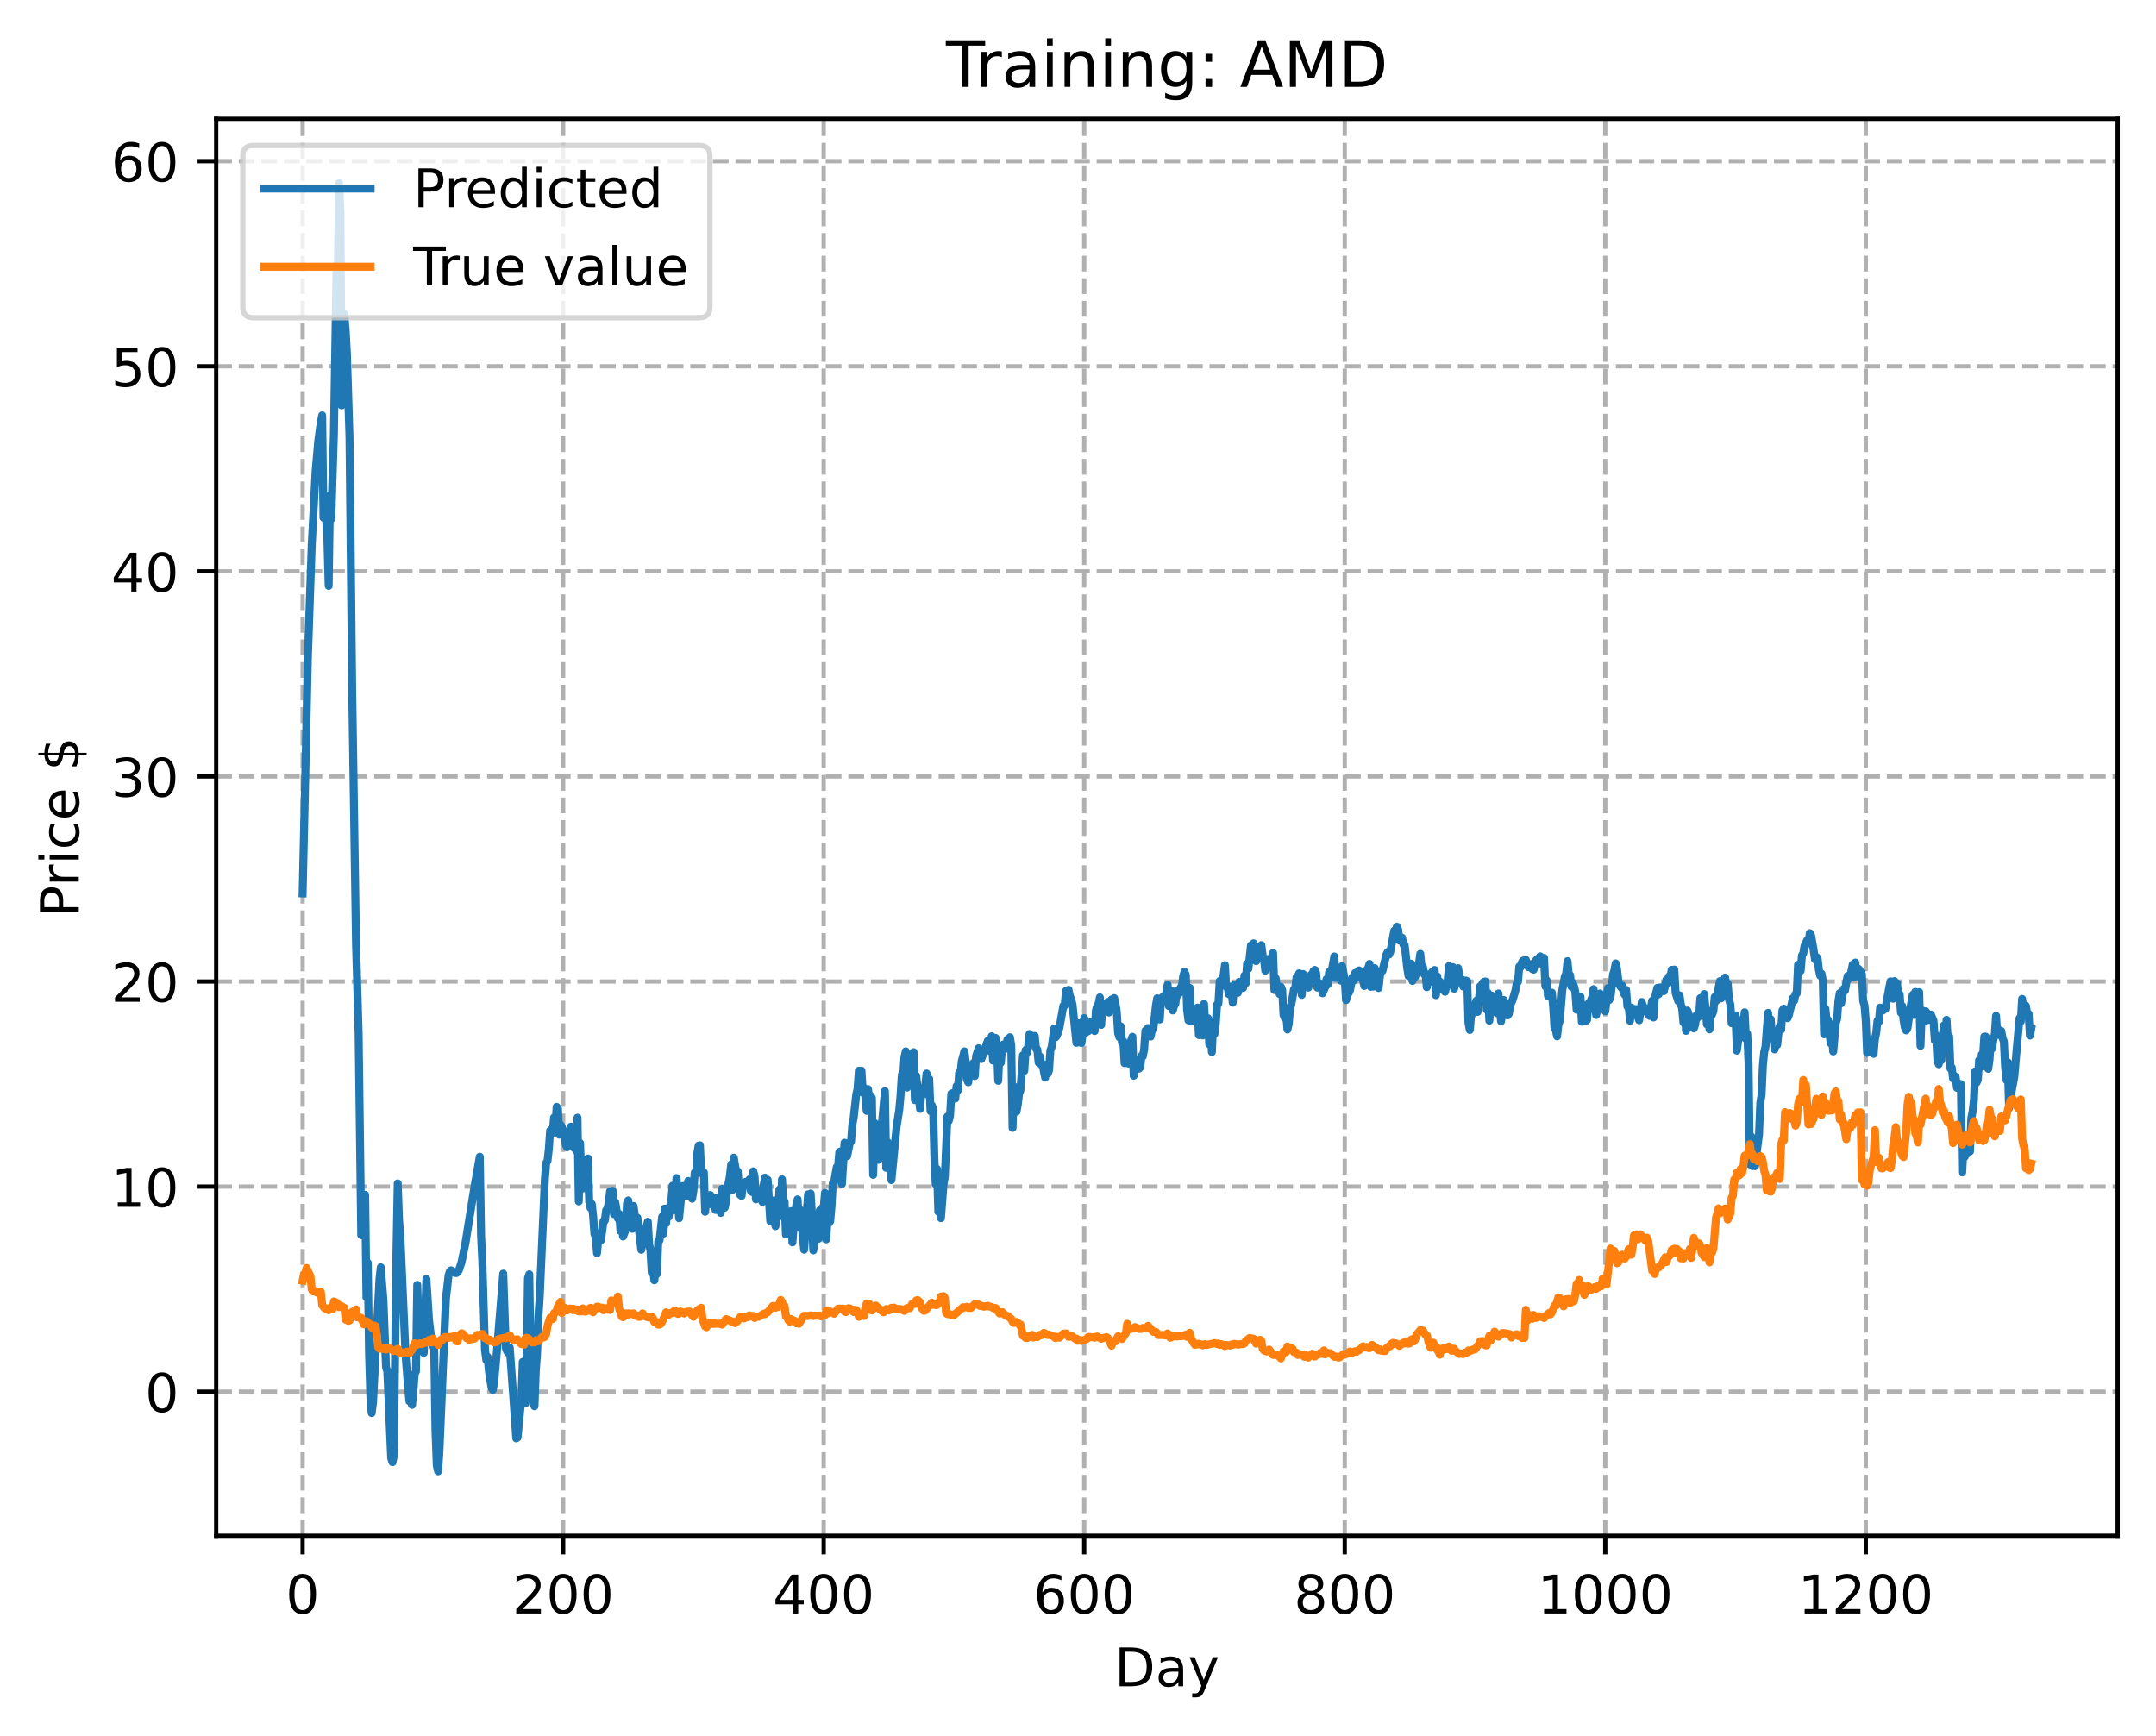 <?xml version="1.0" encoding="utf-8" standalone="no"?>
<!DOCTYPE svg PUBLIC "-//W3C//DTD SVG 1.1//EN"
  "http://www.w3.org/Graphics/SVG/1.1/DTD/svg11.dtd">
<!-- Created with matplotlib (https://matplotlib.org/) -->
<svg height="325.986pt" version="1.1" viewBox="0 0 404.923 325.986" width="404.923pt" xmlns="http://www.w3.org/2000/svg" xmlns:xlink="http://www.w3.org/1999/xlink">
 <defs>
  <style type="text/css">
*{stroke-linecap:butt;stroke-linejoin:round;}
  </style>
 </defs>
 <g id="figure_1">
  <g id="patch_1">
   <path d="M 0 325.986 
L 404.923 325.986 
L 404.923 0 
L 0 0 
z
" style="fill:#ffffff;"/>
  </g>
  <g id="axes_1">
   <g id="patch_2">
    <path d="M 40.603 288.43 
L 397.723 288.43 
L 397.723 22.318 
L 40.603 22.318 
z
" style="fill:#ffffff;"/>
   </g>
   <g id="matplotlib.axis_1">
    <g id="xtick_1">
     <g id="line2d_1">
      <path clip-path="url(#pe776273122)" d="M 56.836 288.43 
L 56.836 22.318 
" style="fill:none;stroke:#b0b0b0;stroke-dasharray:2.96,1.28;stroke-dashoffset:0;stroke-width:0.8;"/>
     </g>
     <g id="line2d_2">
      <defs>
       <path d="M 0 0 
L 0 3.5 
" id="md10e81bbb2" style="stroke:#000000;stroke-width:0.8;"/>
      </defs>
      <g>
       <use style="stroke:#000000;stroke-width:0.8;" x="56.836" xlink:href="#md10e81bbb2" y="288.43"/>
      </g>
     </g>
     <g id="text_1">
      <!-- 0 -->
      <defs>
       <path d="M 31.781 66.406 
Q 24.172 66.406 20.328 58.906 
Q 16.5 51.422 16.5 36.375 
Q 16.5 21.391 20.328 13.891 
Q 24.172 6.391 31.781 6.391 
Q 39.453 6.391 43.281 13.891 
Q 47.125 21.391 47.125 36.375 
Q 47.125 51.422 43.281 58.906 
Q 39.453 66.406 31.781 66.406 
z
M 31.781 74.219 
Q 44.047 74.219 50.516 64.516 
Q 56.984 54.828 56.984 36.375 
Q 56.984 17.969 50.516 8.266 
Q 44.047 -1.422 31.781 -1.422 
Q 19.531 -1.422 13.062 8.266 
Q 6.594 17.969 6.594 36.375 
Q 6.594 54.828 13.062 64.516 
Q 19.531 74.219 31.781 74.219 
z
" id="DejaVuSans-48"/>
      </defs>
      <g transform="translate(53.655 303.029)scale(0.1 -0.1)">
       <use xlink:href="#DejaVuSans-48"/>
      </g>
     </g>
    </g>
    <g id="xtick_2">
     <g id="line2d_3">
      <path clip-path="url(#pe776273122)" d="M 105.766 288.43 
L 105.766 22.318 
" style="fill:none;stroke:#b0b0b0;stroke-dasharray:2.96,1.28;stroke-dashoffset:0;stroke-width:0.8;"/>
     </g>
     <g id="line2d_4">
      <g>
       <use style="stroke:#000000;stroke-width:0.8;" x="105.766" xlink:href="#md10e81bbb2" y="288.43"/>
      </g>
     </g>
     <g id="text_2">
      <!-- 200 -->
      <defs>
       <path d="M 19.188 8.297 
L 53.609 8.297 
L 53.609 0 
L 7.328 0 
L 7.328 8.297 
Q 12.938 14.109 22.625 23.891 
Q 32.328 33.688 34.812 36.531 
Q 39.547 41.844 41.422 45.531 
Q 43.312 49.219 43.312 52.781 
Q 43.312 58.594 39.234 62.25 
Q 35.156 65.922 28.609 65.922 
Q 23.969 65.922 18.812 64.312 
Q 13.672 62.703 7.812 59.422 
L 7.812 69.391 
Q 13.766 71.781 18.938 73 
Q 24.125 74.219 28.422 74.219 
Q 39.75 74.219 46.484 68.547 
Q 53.219 62.891 53.219 53.422 
Q 53.219 48.922 51.531 44.891 
Q 49.859 40.875 45.406 35.406 
Q 44.188 33.984 37.641 27.219 
Q 31.109 20.453 19.188 8.297 
z
" id="DejaVuSans-50"/>
      </defs>
      <g transform="translate(96.223 303.029)scale(0.1 -0.1)">
       <use xlink:href="#DejaVuSans-50"/>
       <use x="63.623" xlink:href="#DejaVuSans-48"/>
       <use x="127.246" xlink:href="#DejaVuSans-48"/>
      </g>
     </g>
    </g>
    <g id="xtick_3">
     <g id="line2d_5">
      <path clip-path="url(#pe776273122)" d="M 154.697 288.43 
L 154.697 22.318 
" style="fill:none;stroke:#b0b0b0;stroke-dasharray:2.96,1.28;stroke-dashoffset:0;stroke-width:0.8;"/>
     </g>
     <g id="line2d_6">
      <g>
       <use style="stroke:#000000;stroke-width:0.8;" x="154.697" xlink:href="#md10e81bbb2" y="288.43"/>
      </g>
     </g>
     <g id="text_3">
      <!-- 400 -->
      <defs>
       <path d="M 37.797 64.312 
L 12.891 25.391 
L 37.797 25.391 
z
M 35.203 72.906 
L 47.609 72.906 
L 47.609 25.391 
L 58.016 25.391 
L 58.016 17.188 
L 47.609 17.188 
L 47.609 0 
L 37.797 0 
L 37.797 17.188 
L 4.891 17.188 
L 4.891 26.703 
z
" id="DejaVuSans-52"/>
      </defs>
      <g transform="translate(145.153 303.029)scale(0.1 -0.1)">
       <use xlink:href="#DejaVuSans-52"/>
       <use x="63.623" xlink:href="#DejaVuSans-48"/>
       <use x="127.246" xlink:href="#DejaVuSans-48"/>
      </g>
     </g>
    </g>
    <g id="xtick_4">
     <g id="line2d_7">
      <path clip-path="url(#pe776273122)" d="M 203.628 288.43 
L 203.628 22.318 
" style="fill:none;stroke:#b0b0b0;stroke-dasharray:2.96,1.28;stroke-dashoffset:0;stroke-width:0.8;"/>
     </g>
     <g id="line2d_8">
      <g>
       <use style="stroke:#000000;stroke-width:0.8;" x="203.628" xlink:href="#md10e81bbb2" y="288.43"/>
      </g>
     </g>
     <g id="text_4">
      <!-- 600 -->
      <defs>
       <path d="M 33.016 40.375 
Q 26.375 40.375 22.484 35.828 
Q 18.609 31.297 18.609 23.391 
Q 18.609 15.531 22.484 10.953 
Q 26.375 6.391 33.016 6.391 
Q 39.656 6.391 43.531 10.953 
Q 47.406 15.531 47.406 23.391 
Q 47.406 31.297 43.531 35.828 
Q 39.656 40.375 33.016 40.375 
z
M 52.594 71.297 
L 52.594 62.312 
Q 48.875 64.062 45.094 64.984 
Q 41.312 65.922 37.594 65.922 
Q 27.828 65.922 22.672 59.328 
Q 17.531 52.734 16.797 39.406 
Q 19.672 43.656 24.016 45.922 
Q 28.375 48.188 33.594 48.188 
Q 44.578 48.188 50.953 41.516 
Q 57.328 34.859 57.328 23.391 
Q 57.328 12.156 50.688 5.359 
Q 44.047 -1.422 33.016 -1.422 
Q 20.359 -1.422 13.672 8.266 
Q 6.984 17.969 6.984 36.375 
Q 6.984 53.656 15.188 63.938 
Q 23.391 74.219 37.203 74.219 
Q 40.922 74.219 44.703 73.484 
Q 48.484 72.75 52.594 71.297 
z
" id="DejaVuSans-54"/>
      </defs>
      <g transform="translate(194.084 303.029)scale(0.1 -0.1)">
       <use xlink:href="#DejaVuSans-54"/>
       <use x="63.623" xlink:href="#DejaVuSans-48"/>
       <use x="127.246" xlink:href="#DejaVuSans-48"/>
      </g>
     </g>
    </g>
    <g id="xtick_5">
     <g id="line2d_9">
      <path clip-path="url(#pe776273122)" d="M 252.558 288.43 
L 252.558 22.318 
" style="fill:none;stroke:#b0b0b0;stroke-dasharray:2.96,1.28;stroke-dashoffset:0;stroke-width:0.8;"/>
     </g>
     <g id="line2d_10">
      <g>
       <use style="stroke:#000000;stroke-width:0.8;" x="252.558" xlink:href="#md10e81bbb2" y="288.43"/>
      </g>
     </g>
     <g id="text_5">
      <!-- 800 -->
      <defs>
       <path d="M 31.781 34.625 
Q 24.75 34.625 20.719 30.859 
Q 16.703 27.094 16.703 20.516 
Q 16.703 13.922 20.719 10.156 
Q 24.75 6.391 31.781 6.391 
Q 38.812 6.391 42.859 10.172 
Q 46.922 13.969 46.922 20.516 
Q 46.922 27.094 42.891 30.859 
Q 38.875 34.625 31.781 34.625 
z
M 21.922 38.812 
Q 15.578 40.375 12.031 44.719 
Q 8.5 49.078 8.5 55.328 
Q 8.5 64.062 14.719 69.141 
Q 20.953 74.219 31.781 74.219 
Q 42.672 74.219 48.875 69.141 
Q 55.078 64.062 55.078 55.328 
Q 55.078 49.078 51.531 44.719 
Q 48 40.375 41.703 38.812 
Q 48.828 37.156 52.797 32.312 
Q 56.781 27.484 56.781 20.516 
Q 56.781 9.906 50.312 4.234 
Q 43.844 -1.422 31.781 -1.422 
Q 19.734 -1.422 13.25 4.234 
Q 6.781 9.906 6.781 20.516 
Q 6.781 27.484 10.781 32.312 
Q 14.797 37.156 21.922 38.812 
z
M 18.312 54.391 
Q 18.312 48.734 21.844 45.562 
Q 25.391 42.391 31.781 42.391 
Q 38.141 42.391 41.719 45.562 
Q 45.312 48.734 45.312 54.391 
Q 45.312 60.062 41.719 63.234 
Q 38.141 66.406 31.781 66.406 
Q 25.391 66.406 21.844 63.234 
Q 18.312 60.062 18.312 54.391 
z
" id="DejaVuSans-56"/>
      </defs>
      <g transform="translate(243.015 303.029)scale(0.1 -0.1)">
       <use xlink:href="#DejaVuSans-56"/>
       <use x="63.623" xlink:href="#DejaVuSans-48"/>
       <use x="127.246" xlink:href="#DejaVuSans-48"/>
      </g>
     </g>
    </g>
    <g id="xtick_6">
     <g id="line2d_11">
      <path clip-path="url(#pe776273122)" d="M 301.489 288.43 
L 301.489 22.318 
" style="fill:none;stroke:#b0b0b0;stroke-dasharray:2.96,1.28;stroke-dashoffset:0;stroke-width:0.8;"/>
     </g>
     <g id="line2d_12">
      <g>
       <use style="stroke:#000000;stroke-width:0.8;" x="301.489" xlink:href="#md10e81bbb2" y="288.43"/>
      </g>
     </g>
     <g id="text_6">
      <!-- 1000 -->
      <defs>
       <path d="M 12.406 8.297 
L 28.516 8.297 
L 28.516 63.922 
L 10.984 60.406 
L 10.984 69.391 
L 28.422 72.906 
L 38.281 72.906 
L 38.281 8.297 
L 54.391 8.297 
L 54.391 0 
L 12.406 0 
z
" id="DejaVuSans-49"/>
      </defs>
      <g transform="translate(288.764 303.029)scale(0.1 -0.1)">
       <use xlink:href="#DejaVuSans-49"/>
       <use x="63.623" xlink:href="#DejaVuSans-48"/>
       <use x="127.246" xlink:href="#DejaVuSans-48"/>
       <use x="190.869" xlink:href="#DejaVuSans-48"/>
      </g>
     </g>
    </g>
    <g id="xtick_7">
     <g id="line2d_13">
      <path clip-path="url(#pe776273122)" d="M 350.419 288.43 
L 350.419 22.318 
" style="fill:none;stroke:#b0b0b0;stroke-dasharray:2.96,1.28;stroke-dashoffset:0;stroke-width:0.8;"/>
     </g>
     <g id="line2d_14">
      <g>
       <use style="stroke:#000000;stroke-width:0.8;" x="350.419" xlink:href="#md10e81bbb2" y="288.43"/>
      </g>
     </g>
     <g id="text_7">
      <!-- 1200 -->
      <g transform="translate(337.694 303.029)scale(0.1 -0.1)">
       <use xlink:href="#DejaVuSans-49"/>
       <use x="63.623" xlink:href="#DejaVuSans-50"/>
       <use x="127.246" xlink:href="#DejaVuSans-48"/>
       <use x="190.869" xlink:href="#DejaVuSans-48"/>
      </g>
     </g>
    </g>
    <g id="text_8">
     <!-- Day -->
     <defs>
      <path d="M 19.672 64.797 
L 19.672 8.109 
L 31.594 8.109 
Q 46.688 8.109 53.688 14.938 
Q 60.688 21.781 60.688 36.531 
Q 60.688 51.172 53.688 57.984 
Q 46.688 64.797 31.594 64.797 
z
M 9.812 72.906 
L 30.078 72.906 
Q 51.266 72.906 61.172 64.094 
Q 71.094 55.281 71.094 36.531 
Q 71.094 17.672 61.125 8.828 
Q 51.172 0 30.078 0 
L 9.812 0 
z
" id="DejaVuSans-68"/>
      <path d="M 34.281 27.484 
Q 23.391 27.484 19.188 25 
Q 14.984 22.516 14.984 16.5 
Q 14.984 11.719 18.141 8.906 
Q 21.297 6.109 26.703 6.109 
Q 34.188 6.109 38.703 11.406 
Q 43.219 16.703 43.219 25.484 
L 43.219 27.484 
z
M 52.203 31.203 
L 52.203 0 
L 43.219 0 
L 43.219 8.297 
Q 40.141 3.328 35.547 0.953 
Q 30.953 -1.422 24.312 -1.422 
Q 15.922 -1.422 10.953 3.297 
Q 6 8.016 6 15.922 
Q 6 25.141 12.172 29.828 
Q 18.359 34.516 30.609 34.516 
L 43.219 34.516 
L 43.219 35.406 
Q 43.219 41.609 39.141 45 
Q 35.062 48.391 27.688 48.391 
Q 23 48.391 18.547 47.266 
Q 14.109 46.141 10.016 43.891 
L 10.016 52.203 
Q 14.938 54.109 19.578 55.047 
Q 24.219 56 28.609 56 
Q 40.484 56 46.344 49.844 
Q 52.203 43.703 52.203 31.203 
z
" id="DejaVuSans-97"/>
      <path d="M 32.172 -5.078 
Q 28.375 -14.844 24.75 -17.812 
Q 21.141 -20.797 15.094 -20.797 
L 7.906 -20.797 
L 7.906 -13.281 
L 13.188 -13.281 
Q 16.891 -13.281 18.938 -11.516 
Q 21 -9.766 23.484 -3.219 
L 25.094 0.875 
L 2.984 54.688 
L 12.5 54.688 
L 29.594 11.922 
L 46.688 54.688 
L 56.203 54.688 
z
" id="DejaVuSans-121"/>
     </defs>
     <g transform="translate(209.29 316.707)scale(0.1 -0.1)">
      <use xlink:href="#DejaVuSans-68"/>
      <use x="77.002" xlink:href="#DejaVuSans-97"/>
      <use x="138.281" xlink:href="#DejaVuSans-121"/>
     </g>
    </g>
   </g>
   <g id="matplotlib.axis_2">
    <g id="ytick_1">
     <g id="line2d_15">
      <path clip-path="url(#pe776273122)" d="M 40.603 261.374 
L 397.723 261.374 
" style="fill:none;stroke:#b0b0b0;stroke-dasharray:2.96,1.28;stroke-dashoffset:0;stroke-width:0.8;"/>
     </g>
     <g id="line2d_16">
      <defs>
       <path d="M 0 0 
L -3.5 0 
" id="m0c9d7ccf8b" style="stroke:#000000;stroke-width:0.8;"/>
      </defs>
      <g>
       <use style="stroke:#000000;stroke-width:0.8;" x="40.603" xlink:href="#m0c9d7ccf8b" y="261.374"/>
      </g>
     </g>
     <g id="text_9">
      <!-- 0 -->
      <g transform="translate(27.241 265.173)scale(0.1 -0.1)">
       <use xlink:href="#DejaVuSans-48"/>
      </g>
     </g>
    </g>
    <g id="ytick_2">
     <g id="line2d_17">
      <path clip-path="url(#pe776273122)" d="M 40.603 222.857 
L 397.723 222.857 
" style="fill:none;stroke:#b0b0b0;stroke-dasharray:2.96,1.28;stroke-dashoffset:0;stroke-width:0.8;"/>
     </g>
     <g id="line2d_18">
      <g>
       <use style="stroke:#000000;stroke-width:0.8;" x="40.603" xlink:href="#m0c9d7ccf8b" y="222.857"/>
      </g>
     </g>
     <g id="text_10">
      <!-- 10 -->
      <g transform="translate(20.878 226.656)scale(0.1 -0.1)">
       <use xlink:href="#DejaVuSans-49"/>
       <use x="63.623" xlink:href="#DejaVuSans-48"/>
      </g>
     </g>
    </g>
    <g id="ytick_3">
     <g id="line2d_19">
      <path clip-path="url(#pe776273122)" d="M 40.603 184.34 
L 397.723 184.34 
" style="fill:none;stroke:#b0b0b0;stroke-dasharray:2.96,1.28;stroke-dashoffset:0;stroke-width:0.8;"/>
     </g>
     <g id="line2d_20">
      <g>
       <use style="stroke:#000000;stroke-width:0.8;" x="40.603" xlink:href="#m0c9d7ccf8b" y="184.34"/>
      </g>
     </g>
     <g id="text_11">
      <!-- 20 -->
      <g transform="translate(20.878 188.139)scale(0.1 -0.1)">
       <use xlink:href="#DejaVuSans-50"/>
       <use x="63.623" xlink:href="#DejaVuSans-48"/>
      </g>
     </g>
    </g>
    <g id="ytick_4">
     <g id="line2d_21">
      <path clip-path="url(#pe776273122)" d="M 40.603 145.823 
L 397.723 145.823 
" style="fill:none;stroke:#b0b0b0;stroke-dasharray:2.96,1.28;stroke-dashoffset:0;stroke-width:0.8;"/>
     </g>
     <g id="line2d_22">
      <g>
       <use style="stroke:#000000;stroke-width:0.8;" x="40.603" xlink:href="#m0c9d7ccf8b" y="145.823"/>
      </g>
     </g>
     <g id="text_12">
      <!-- 30 -->
      <defs>
       <path d="M 40.578 39.312 
Q 47.656 37.797 51.625 33 
Q 55.609 28.219 55.609 21.188 
Q 55.609 10.406 48.188 4.484 
Q 40.766 -1.422 27.094 -1.422 
Q 22.516 -1.422 17.656 -0.516 
Q 12.797 0.391 7.625 2.203 
L 7.625 11.719 
Q 11.719 9.328 16.594 8.109 
Q 21.484 6.891 26.812 6.891 
Q 36.078 6.891 40.938 10.547 
Q 45.797 14.203 45.797 21.188 
Q 45.797 27.641 41.281 31.266 
Q 36.766 34.906 28.719 34.906 
L 20.219 34.906 
L 20.219 43.016 
L 29.109 43.016 
Q 36.375 43.016 40.234 45.922 
Q 44.094 48.828 44.094 54.297 
Q 44.094 59.906 40.109 62.906 
Q 36.141 65.922 28.719 65.922 
Q 24.656 65.922 20.016 65.031 
Q 15.375 64.156 9.812 62.312 
L 9.812 71.094 
Q 15.438 72.656 20.344 73.438 
Q 25.25 74.219 29.594 74.219 
Q 40.828 74.219 47.359 69.109 
Q 53.906 64.016 53.906 55.328 
Q 53.906 49.266 50.438 45.094 
Q 46.969 40.922 40.578 39.312 
z
" id="DejaVuSans-51"/>
      </defs>
      <g transform="translate(20.878 149.622)scale(0.1 -0.1)">
       <use xlink:href="#DejaVuSans-51"/>
       <use x="63.623" xlink:href="#DejaVuSans-48"/>
      </g>
     </g>
    </g>
    <g id="ytick_5">
     <g id="line2d_23">
      <path clip-path="url(#pe776273122)" d="M 40.603 107.306 
L 397.723 107.306 
" style="fill:none;stroke:#b0b0b0;stroke-dasharray:2.96,1.28;stroke-dashoffset:0;stroke-width:0.8;"/>
     </g>
     <g id="line2d_24">
      <g>
       <use style="stroke:#000000;stroke-width:0.8;" x="40.603" xlink:href="#m0c9d7ccf8b" y="107.306"/>
      </g>
     </g>
     <g id="text_13">
      <!-- 40 -->
      <g transform="translate(20.878 111.105)scale(0.1 -0.1)">
       <use xlink:href="#DejaVuSans-52"/>
       <use x="63.623" xlink:href="#DejaVuSans-48"/>
      </g>
     </g>
    </g>
    <g id="ytick_6">
     <g id="line2d_25">
      <path clip-path="url(#pe776273122)" d="M 40.603 68.789 
L 397.723 68.789 
" style="fill:none;stroke:#b0b0b0;stroke-dasharray:2.96,1.28;stroke-dashoffset:0;stroke-width:0.8;"/>
     </g>
     <g id="line2d_26">
      <g>
       <use style="stroke:#000000;stroke-width:0.8;" x="40.603" xlink:href="#m0c9d7ccf8b" y="68.789"/>
      </g>
     </g>
     <g id="text_14">
      <!-- 50 -->
      <defs>
       <path d="M 10.797 72.906 
L 49.516 72.906 
L 49.516 64.594 
L 19.828 64.594 
L 19.828 46.734 
Q 21.969 47.469 24.109 47.828 
Q 26.266 48.188 28.422 48.188 
Q 40.625 48.188 47.75 41.5 
Q 54.891 34.812 54.891 23.391 
Q 54.891 11.625 47.562 5.094 
Q 40.234 -1.422 26.906 -1.422 
Q 22.312 -1.422 17.547 -0.641 
Q 12.797 0.141 7.719 1.703 
L 7.719 11.625 
Q 12.109 9.234 16.797 8.062 
Q 21.484 6.891 26.703 6.891 
Q 35.156 6.891 40.078 11.328 
Q 45.016 15.766 45.016 23.391 
Q 45.016 31 40.078 35.438 
Q 35.156 39.891 26.703 39.891 
Q 22.75 39.891 18.812 39.016 
Q 14.891 38.141 10.797 36.281 
z
" id="DejaVuSans-53"/>
      </defs>
      <g transform="translate(20.878 72.588)scale(0.1 -0.1)">
       <use xlink:href="#DejaVuSans-53"/>
       <use x="63.623" xlink:href="#DejaVuSans-48"/>
      </g>
     </g>
    </g>
    <g id="ytick_7">
     <g id="line2d_27">
      <path clip-path="url(#pe776273122)" d="M 40.603 30.272 
L 397.723 30.272 
" style="fill:none;stroke:#b0b0b0;stroke-dasharray:2.96,1.28;stroke-dashoffset:0;stroke-width:0.8;"/>
     </g>
     <g id="line2d_28">
      <g>
       <use style="stroke:#000000;stroke-width:0.8;" x="40.603" xlink:href="#m0c9d7ccf8b" y="30.272"/>
      </g>
     </g>
     <g id="text_15">
      <!-- 60 -->
      <g transform="translate(20.878 34.071)scale(0.1 -0.1)">
       <use xlink:href="#DejaVuSans-54"/>
       <use x="63.623" xlink:href="#DejaVuSans-48"/>
      </g>
     </g>
    </g>
    <g id="text_16">
     <!-- Price $ -->
     <defs>
      <path d="M 19.672 64.797 
L 19.672 37.406 
L 32.078 37.406 
Q 38.969 37.406 42.719 40.969 
Q 46.484 44.531 46.484 51.125 
Q 46.484 57.672 42.719 61.234 
Q 38.969 64.797 32.078 64.797 
z
M 9.812 72.906 
L 32.078 72.906 
Q 44.344 72.906 50.609 67.359 
Q 56.891 61.812 56.891 51.125 
Q 56.891 40.328 50.609 34.812 
Q 44.344 29.297 32.078 29.297 
L 19.672 29.297 
L 19.672 0 
L 9.812 0 
z
" id="DejaVuSans-80"/>
      <path d="M 41.109 46.297 
Q 39.594 47.172 37.812 47.578 
Q 36.031 48 33.891 48 
Q 26.266 48 22.188 43.047 
Q 18.109 38.094 18.109 28.812 
L 18.109 0 
L 9.078 0 
L 9.078 54.688 
L 18.109 54.688 
L 18.109 46.188 
Q 20.953 51.172 25.484 53.578 
Q 30.031 56 36.531 56 
Q 37.453 56 38.578 55.875 
Q 39.703 55.766 41.062 55.516 
z
" id="DejaVuSans-114"/>
      <path d="M 9.422 54.688 
L 18.406 54.688 
L 18.406 0 
L 9.422 0 
z
M 9.422 75.984 
L 18.406 75.984 
L 18.406 64.594 
L 9.422 64.594 
z
" id="DejaVuSans-105"/>
      <path d="M 48.781 52.594 
L 48.781 44.188 
Q 44.969 46.297 41.141 47.344 
Q 37.312 48.391 33.406 48.391 
Q 24.656 48.391 19.812 42.844 
Q 14.984 37.312 14.984 27.297 
Q 14.984 17.281 19.812 11.734 
Q 24.656 6.203 33.406 6.203 
Q 37.312 6.203 41.141 7.25 
Q 44.969 8.297 48.781 10.406 
L 48.781 2.094 
Q 45.016 0.344 40.984 -0.531 
Q 36.969 -1.422 32.422 -1.422 
Q 20.062 -1.422 12.781 6.344 
Q 5.516 14.109 5.516 27.297 
Q 5.516 40.672 12.859 48.328 
Q 20.219 56 33.016 56 
Q 37.156 56 41.109 55.141 
Q 45.062 54.297 48.781 52.594 
z
" id="DejaVuSans-99"/>
      <path d="M 56.203 29.594 
L 56.203 25.203 
L 14.891 25.203 
Q 15.484 15.922 20.484 11.062 
Q 25.484 6.203 34.422 6.203 
Q 39.594 6.203 44.453 7.469 
Q 49.312 8.734 54.109 11.281 
L 54.109 2.781 
Q 49.266 0.734 44.188 -0.344 
Q 39.109 -1.422 33.891 -1.422 
Q 20.797 -1.422 13.156 6.188 
Q 5.516 13.812 5.516 26.812 
Q 5.516 40.234 12.766 48.109 
Q 20.016 56 32.328 56 
Q 43.359 56 49.781 48.891 
Q 56.203 41.797 56.203 29.594 
z
M 47.219 32.234 
Q 47.125 39.594 43.094 43.984 
Q 39.062 48.391 32.422 48.391 
Q 24.906 48.391 20.391 44.141 
Q 15.875 39.891 15.188 32.172 
z
" id="DejaVuSans-101"/>
      <path id="DejaVuSans-32"/>
      <path d="M 33.797 -14.703 
L 28.906 -14.703 
L 28.859 0 
Q 23.734 0.094 18.609 1.188 
Q 13.484 2.297 8.297 4.5 
L 8.297 13.281 
Q 13.281 10.156 18.375 8.562 
Q 23.484 6.984 28.906 6.938 
L 28.906 29.203 
Q 18.109 30.953 13.203 35.156 
Q 8.297 39.359 8.297 46.688 
Q 8.297 54.641 13.625 59.219 
Q 18.953 63.812 28.906 64.5 
L 28.906 75.984 
L 33.797 75.984 
L 33.797 64.656 
Q 38.328 64.453 42.578 63.688 
Q 46.828 62.938 50.875 61.625 
L 50.875 53.078 
Q 46.828 55.125 42.547 56.25 
Q 38.281 57.375 33.797 57.562 
L 33.797 36.719 
Q 44.875 35.016 50.094 30.609 
Q 55.328 26.219 55.328 18.609 
Q 55.328 10.359 49.781 5.594 
Q 44.234 0.828 33.797 0.094 
z
M 28.906 37.594 
L 28.906 57.625 
Q 23.25 56.984 20.266 54.391 
Q 17.281 51.812 17.281 47.516 
Q 17.281 43.312 20.031 40.969 
Q 22.797 38.625 28.906 37.594 
z
M 33.797 28.219 
L 33.797 7.078 
Q 39.984 7.906 43.141 10.594 
Q 46.297 13.281 46.297 17.672 
Q 46.297 21.969 43.281 24.5 
Q 40.281 27.047 33.797 28.219 
z
" id="DejaVuSans-36"/>
     </defs>
     <g transform="translate(14.798 172.342)rotate(-90)scale(0.1 -0.1)">
      <use xlink:href="#DejaVuSans-80"/>
      <use x="58.553" xlink:href="#DejaVuSans-114"/>
      <use x="99.666" xlink:href="#DejaVuSans-105"/>
      <use x="127.449" xlink:href="#DejaVuSans-99"/>
      <use x="182.43" xlink:href="#DejaVuSans-101"/>
      <use x="243.953" xlink:href="#DejaVuSans-32"/>
      <use x="275.74" xlink:href="#DejaVuSans-36"/>
     </g>
    </g>
   </g>
   <g id="line2d_29">
    <path clip-path="url(#pe776273122)" d="M 56.836 167.788 
L 57.325 146.192 
L 57.814 123.742 
L 58.548 102.307 
L 59.282 88.42 
L 59.772 82.815 
L 60.261 79.256 
L 60.506 78.016 
L 60.75 97.224 
L 60.995 96.897 
L 61.24 97.444 
L 61.484 101.111 
L 61.729 110.03 
L 61.974 93.074 
L 62.218 97.451 
L 62.708 81.515 
L 63.197 51.209 
L 63.441 51.74 
L 63.686 34.414 
L 63.931 39.767 
L 64.175 76.142 
L 64.42 62.195 
L 64.665 58.988 
L 64.909 61.952 
L 65.154 66.438 
L 65.643 82.223 
L 66.133 128.721 
L 66.867 177.187 
L 67.356 194.265 
L 67.845 231.979 
L 68.09 227.51 
L 68.579 224.412 
L 68.824 243.676 
L 69.069 237.173 
L 69.313 254.327 
L 69.558 262.28 
L 69.802 265.39 
L 70.047 263.49 
L 71.27 240.24 
L 71.515 238.025 
L 72.004 244.054 
L 72.494 256.777 
L 72.738 257.528 
L 73.472 273.889 
L 73.717 274.624 
L 73.962 273.404 
L 74.451 235.558 
L 74.696 222.263 
L 74.94 229.111 
L 75.185 231.999 
L 76.163 254.374 
L 76.653 260.734 
L 76.897 263.189 
L 77.142 263.085 
L 77.387 263.86 
L 77.631 261.487 
L 77.876 258.019 
L 78.121 257.568 
L 78.365 241.313 
L 78.61 249.221 
L 78.855 252.293 
L 79.099 252.602 
L 79.344 253.689 
L 79.589 254.089 
L 80.078 240.216 
L 80.567 247.871 
L 81.056 251.958 
L 81.546 253.297 
L 81.79 268.701 
L 82.035 275.255 
L 82.28 276.334 
L 82.524 272.626 
L 83.748 243.95 
L 84.237 239.592 
L 84.482 238.803 
L 84.726 238.583 
L 85.216 238.893 
L 85.46 239.068 
L 85.705 239.102 
L 85.95 238.934 
L 86.194 238.538 
L 86.684 237.062 
L 87.417 233.478 
L 89.13 222.77 
L 90.109 217.253 
L 90.353 232.081 
L 90.598 237.176 
L 91.087 253.575 
L 91.332 255.428 
L 91.577 254.827 
L 91.821 257.51 
L 92.311 260.611 
L 92.555 261.038 
L 92.8 259.769 
L 93.289 254.184 
L 94.512 239.208 
L 95.002 253.182 
L 95.246 253.819 
L 95.491 254.106 
L 95.736 253.118 
L 96.959 270.149 
L 97.204 269.981 
L 97.938 262.455 
L 98.182 255.781 
L 98.427 258.478 
L 98.672 263.606 
L 98.916 255.558 
L 99.161 240.084 
L 99.405 239.334 
L 99.65 255.102 
L 100.139 263.218 
L 100.384 264.108 
L 100.629 257.397 
L 100.873 254.058 
L 101.118 247.259 
L 101.363 243.614 
L 102.341 221.348 
L 102.586 218.429 
L 102.831 218.009 
L 103.075 215.842 
L 103.32 212.347 
L 103.565 212.125 
L 103.809 212.742 
L 104.054 209.889 
L 104.299 211.905 
L 104.543 207.886 
L 104.788 208.212 
L 105.032 213.111 
L 105.277 211.278 
L 105.522 211.653 
L 106.011 213.298 
L 106.256 215.008 
L 106.5 215.48 
L 106.745 214.387 
L 106.99 212.324 
L 107.234 211.598 
L 107.724 215.524 
L 107.968 212.168 
L 108.213 216.113 
L 108.458 209.923 
L 108.702 225.642 
L 108.947 214.693 
L 109.192 222.054 
L 109.436 223.23 
L 109.926 220.113 
L 110.17 219.915 
L 110.415 217.586 
L 110.66 225.658 
L 110.904 226.857 
L 111.149 226.13 
L 111.393 228.385 
L 111.638 231.711 
L 111.883 232.404 
L 112.127 235.355 
L 112.372 232.593 
L 112.617 231.659 
L 112.861 232.958 
L 113.351 229.32 
L 113.595 229.225 
L 113.84 227.312 
L 114.085 227.018 
L 114.329 225.803 
L 114.574 223.741 
L 114.819 225.433 
L 115.063 223.653 
L 115.308 228.029 
L 115.553 225.802 
L 116.042 228.826 
L 116.287 227.985 
L 116.531 231.175 
L 116.776 229.428 
L 117.02 232.228 
L 117.51 230.945 
L 117.754 226.033 
L 117.999 225.457 
L 118.244 228.893 
L 118.488 229.322 
L 118.733 230.79 
L 118.978 226.491 
L 119.467 229.938 
L 119.712 228.715 
L 120.446 234.732 
L 120.935 231.577 
L 121.18 232.565 
L 121.424 230.338 
L 121.669 229.465 
L 121.914 233.73 
L 122.158 234.849 
L 122.403 239.005 
L 122.648 238.344 
L 122.892 240.458 
L 123.137 238.457 
L 123.381 239.252 
L 123.626 233.132 
L 123.871 232.945 
L 124.36 228.522 
L 124.605 231.694 
L 124.849 226.991 
L 125.094 229.755 
L 125.339 227.452 
L 125.583 228.514 
L 125.828 226.603 
L 126.073 225.658 
L 126.317 222.698 
L 126.562 227.297 
L 126.807 225.713 
L 127.051 221.259 
L 127.296 223.981 
L 127.541 228.803 
L 128.03 223.811 
L 128.275 222.748 
L 128.519 224.665 
L 129.008 224.183 
L 129.253 221.811 
L 129.498 224.714 
L 129.742 222.002 
L 129.987 225.129 
L 130.232 223.632 
L 130.476 220.255 
L 130.721 220.452 
L 130.966 216.55 
L 131.21 215.157 
L 131.455 215.103 
L 131.7 220.328 
L 131.944 220.368 
L 132.189 220.204 
L 132.434 227.588 
L 132.678 225.096 
L 132.923 225.619 
L 133.168 225.851 
L 133.412 224.446 
L 133.657 226.218 
L 133.902 225.061 
L 134.146 225.63 
L 134.391 227.254 
L 134.636 224.905 
L 134.88 226.202 
L 135.125 225.493 
L 135.369 227.801 
L 135.614 223.282 
L 135.859 223.65 
L 136.103 226.824 
L 136.348 225.776 
L 136.593 222.956 
L 136.837 222.189 
L 137.082 220.867 
L 137.327 218.683 
L 137.571 223.472 
L 137.816 217.431 
L 138.305 220.397 
L 138.55 220.004 
L 138.795 223.083 
L 139.039 224.437 
L 139.284 224.603 
L 139.529 222.5 
L 140.018 221.981 
L 140.263 222.438 
L 140.507 222.097 
L 140.752 221.51 
L 140.996 223.612 
L 141.241 223.877 
L 141.486 219.994 
L 141.73 221.004 
L 141.975 225.252 
L 142.22 223.442 
L 142.464 224.743 
L 142.709 224.454 
L 142.954 223.889 
L 143.198 225.741 
L 143.443 222.521 
L 143.688 221.18 
L 143.932 222.498 
L 144.177 221.583 
L 144.666 229.363 
L 144.911 228.249 
L 145.156 227.936 
L 145.4 225.474 
L 145.645 230.303 
L 145.89 227.421 
L 146.134 228.474 
L 146.379 223.407 
L 146.624 228.378 
L 146.868 221.503 
L 147.113 225.729 
L 147.357 225.733 
L 147.602 231.869 
L 147.847 228.387 
L 148.091 231.821 
L 148.581 227.466 
L 148.825 233.336 
L 149.07 230.257 
L 149.315 229.158 
L 149.559 226.268 
L 149.804 225.261 
L 150.049 230.492 
L 150.293 227.254 
L 151.027 234.712 
L 151.761 224.32 
L 152.006 228.341 
L 152.251 224.172 
L 152.495 228.173 
L 152.74 234.844 
L 153.474 229.504 
L 153.718 232.664 
L 153.963 227.344 
L 154.208 227.189 
L 154.452 226.839 
L 154.697 226.895 
L 154.942 224.05 
L 155.186 232.761 
L 155.431 228.594 
L 155.676 229.711 
L 155.92 229.367 
L 156.165 226.598 
L 156.41 222.217 
L 156.654 222.015 
L 157.144 219.21 
L 157.388 219.235 
L 157.633 216.354 
L 157.878 216.253 
L 158.122 222.382 
L 158.612 214.628 
L 158.856 214.701 
L 159.101 217.149 
L 159.59 214.731 
L 159.835 214.38 
L 160.079 211.236 
L 160.324 209.969 
L 160.813 205.576 
L 161.058 204.514 
L 161.303 201.099 
L 161.547 201.727 
L 161.792 201.085 
L 162.037 205.217 
L 162.281 204.308 
L 162.526 206.065 
L 162.771 208.645 
L 163.015 204.554 
L 163.26 206.189 
L 163.505 205.806 
L 163.749 206.208 
L 163.994 220.662 
L 164.239 210.908 
L 164.483 214.19 
L 164.728 213.817 
L 164.972 217.834 
L 165.462 212.065 
L 165.706 210.297 
L 166.196 204.941 
L 166.44 219.343 
L 166.685 214.496 
L 166.93 215.051 
L 167.419 221.635 
L 168.398 211.539 
L 168.887 208.484 
L 169.132 205.778 
L 169.376 201.821 
L 169.621 202.059 
L 169.866 198.519 
L 170.11 197.462 
L 170.355 204.26 
L 170.6 198.695 
L 170.844 198.693 
L 171.089 200.991 
L 171.333 199.901 
L 171.578 197.616 
L 171.823 206.609 
L 172.067 202.032 
L 172.801 208.268 
L 173.046 205.095 
L 173.291 204.82 
L 173.535 204.792 
L 173.78 203.767 
L 174.025 201.619 
L 174.269 205.611 
L 174.514 202.623 
L 174.759 208.674 
L 175.003 207.598 
L 175.248 208.229 
L 175.493 217.696 
L 175.737 222.428 
L 175.982 219.554 
L 176.227 227.578 
L 176.471 225.449 
L 176.716 228.784 
L 177.205 222.431 
L 177.45 221.024 
L 177.939 209.707 
L 178.184 210.523 
L 178.428 209.565 
L 178.673 205.404 
L 178.918 205.3 
L 179.162 205.542 
L 179.407 206.34 
L 179.652 203.995 
L 179.896 204.8 
L 180.141 201.464 
L 180.386 201.754 
L 180.63 199.315 
L 181.12 197.469 
L 181.364 199.27 
L 181.609 202.769 
L 181.854 203.274 
L 182.098 201.124 
L 182.343 201.811 
L 182.588 201.939 
L 182.832 199.642 
L 183.077 202.099 
L 183.321 198.351 
L 183.811 196.869 
L 184.3 198.904 
L 184.789 197.663 
L 185.279 196.142 
L 185.523 195.471 
L 185.768 197.345 
L 186.257 194.625 
L 186.502 199.207 
L 186.991 194.943 
L 187.236 196.607 
L 187.481 202.995 
L 187.725 197.132 
L 187.97 199.581 
L 188.215 196.662 
L 188.459 196.157 
L 188.704 196.458 
L 188.948 196.947 
L 189.193 195.25 
L 189.438 195.296 
L 189.682 194.813 
L 189.927 196.439 
L 190.172 211.838 
L 190.416 204.034 
L 190.661 208.802 
L 190.906 208.799 
L 191.15 207.459 
L 191.395 205.44 
L 191.64 204.802 
L 192.129 198.195 
L 192.374 201.123 
L 192.618 197.245 
L 192.863 197.738 
L 193.108 196.419 
L 193.352 194.206 
L 193.842 195.767 
L 194.086 195.506 
L 194.331 194.556 
L 194.575 196.949 
L 194.82 197.107 
L 195.065 199.573 
L 195.309 198.43 
L 195.554 199.972 
L 195.799 199.897 
L 196.288 202.391 
L 196.533 199.957 
L 196.777 201.641 
L 197.022 201.024 
L 197.267 197.284 
L 197.511 196.651 
L 198.001 193.172 
L 198.245 194.828 
L 198.49 194.512 
L 198.979 193.007 
L 199.713 188.907 
L 199.958 188.878 
L 200.203 186.109 
L 200.447 187.578 
L 200.692 185.904 
L 200.936 187.122 
L 201.181 187.617 
L 201.426 188.65 
L 202.16 195.859 
L 202.404 193.227 
L 202.649 192.183 
L 202.894 195.839 
L 203.138 195.879 
L 203.383 192.366 
L 203.628 191.216 
L 203.872 193.993 
L 204.117 193.69 
L 204.362 193.688 
L 204.606 192.125 
L 204.851 191.961 
L 205.096 192.991 
L 205.34 191.941 
L 205.585 193.645 
L 205.83 189.767 
L 206.074 188.922 
L 206.319 188.548 
L 206.563 187.318 
L 206.808 192.499 
L 207.053 188.748 
L 207.297 189.182 
L 207.542 188.522 
L 207.787 189.265 
L 208.031 188.191 
L 208.276 190.17 
L 208.521 188.332 
L 208.765 187.712 
L 209.01 189.173 
L 209.255 187.454 
L 209.499 188.446 
L 209.744 190.063 
L 209.989 194.035 
L 210.233 194.811 
L 210.478 192.753 
L 210.723 195.861 
L 210.967 195.544 
L 211.212 199.684 
L 211.457 199.433 
L 211.701 199.427 
L 211.946 199.761 
L 212.191 198.608 
L 212.435 195.428 
L 212.68 194.725 
L 212.924 202.04 
L 213.169 199.652 
L 213.414 198.968 
L 213.658 200.436 
L 213.903 200.714 
L 214.148 200.473 
L 214.392 198.3 
L 214.637 198.406 
L 214.882 197.099 
L 215.126 193.598 
L 215.371 194.349 
L 215.616 193.082 
L 216.105 194.684 
L 216.35 193.2 
L 216.594 193.46 
L 217.084 188.929 
L 217.328 187.502 
L 217.573 188.778 
L 217.818 191.474 
L 218.062 187.714 
L 218.307 187.286 
L 218.796 187.223 
L 219.041 186.426 
L 219.285 184.96 
L 219.53 188.967 
L 219.775 186.796 
L 220.019 186.057 
L 220.264 189.78 
L 220.509 188.917 
L 220.753 188.531 
L 220.998 186.157 
L 221.243 186.897 
L 221.487 186.499 
L 221.732 185.456 
L 221.977 185.229 
L 222.221 183.335 
L 222.466 182.519 
L 222.711 183.127 
L 222.955 189.69 
L 223.2 191.626 
L 223.445 185.525 
L 223.689 191.859 
L 223.934 190.354 
L 224.179 189.609 
L 224.668 191.526 
L 224.912 189.239 
L 225.157 194.399 
L 225.402 193.378 
L 225.646 192.869 
L 225.891 194.466 
L 226.136 188.548 
L 226.38 193.069 
L 226.87 191.245 
L 227.114 196.112 
L 227.359 193.594 
L 227.604 197.588 
L 227.848 192.088 
L 228.093 194.195 
L 228.338 192.181 
L 228.582 188.672 
L 228.827 188.479 
L 229.072 184.266 
L 229.561 183.946 
L 229.806 183.156 
L 230.05 181.262 
L 230.295 185.308 
L 230.539 185.1 
L 230.784 186.718 
L 231.029 185.852 
L 231.273 185.714 
L 231.518 188.325 
L 231.763 185.008 
L 232.007 185.883 
L 232.252 186.039 
L 232.497 186.458 
L 232.741 184.4 
L 232.986 185.669 
L 233.231 185.43 
L 233.475 185.544 
L 233.72 183.249 
L 233.965 184.686 
L 234.209 181.044 
L 234.454 181.973 
L 234.943 177.577 
L 235.188 178.872 
L 235.433 177.165 
L 235.922 180.518 
L 236.167 178.029 
L 236.411 178.055 
L 236.656 179.252 
L 236.9 177.507 
L 237.145 179.49 
L 237.39 180.101 
L 237.634 182.299 
L 237.879 180.169 
L 238.124 180.156 
L 238.613 181.695 
L 238.858 179.739 
L 239.102 178.964 
L 239.347 185.941 
L 239.592 183.746 
L 239.836 185.63 
L 240.081 185.495 
L 240.326 186.695 
L 240.57 185.346 
L 240.815 185.983 
L 241.06 190.633 
L 241.304 191.212 
L 241.549 190.05 
L 241.794 193.361 
L 242.038 192.333 
L 242.283 189.511 
L 242.527 188.618 
L 243.017 185.814 
L 243.261 185.561 
L 243.506 183.54 
L 243.751 183.378 
L 243.995 182.802 
L 244.24 183.442 
L 244.485 186.859 
L 244.729 182.936 
L 245.219 184 
L 245.463 185.181 
L 245.708 185.499 
L 246.197 183.101 
L 246.442 183.034 
L 246.687 182.399 
L 246.931 182.166 
L 247.176 182.689 
L 247.421 185.486 
L 247.91 184.697 
L 248.155 184.873 
L 248.399 186.551 
L 248.888 185.382 
L 249.133 183.91 
L 249.378 184.898 
L 249.622 182.547 
L 249.867 183.663 
L 250.601 179.641 
L 250.846 183.665 
L 251.09 183.255 
L 251.335 183.462 
L 251.58 182.512 
L 251.824 184.182 
L 252.069 181.445 
L 252.558 183.991 
L 252.803 187.835 
L 253.048 186.809 
L 253.292 186.548 
L 253.537 185.985 
L 254.026 183.553 
L 254.271 184.141 
L 254.515 182.743 
L 254.76 183.641 
L 255.005 182.54 
L 255.249 182.257 
L 255.494 183.33 
L 255.739 182.87 
L 256.228 185.182 
L 256.473 183.017 
L 256.717 182.147 
L 256.962 181.82 
L 257.207 181.029 
L 257.451 185.341 
L 257.696 181.779 
L 257.941 185.304 
L 258.185 181.832 
L 258.919 185.562 
L 259.164 183.302 
L 259.409 182.326 
L 259.653 182.333 
L 260.387 179.259 
L 260.632 178.798 
L 260.876 179.28 
L 261.121 178.721 
L 261.855 174.797 
L 262.1 175.792 
L 262.344 174.044 
L 262.589 174.583 
L 262.834 176.649 
L 263.323 176.108 
L 263.568 177.408 
L 263.812 177.493 
L 264.302 181.895 
L 264.546 183.309 
L 264.791 181.568 
L 265.036 180.995 
L 265.28 184.231 
L 265.525 181.494 
L 265.77 183.497 
L 266.014 182.838 
L 266.259 181.589 
L 266.503 180.945 
L 266.748 179.144 
L 266.993 181.858 
L 267.237 181.566 
L 267.482 182.993 
L 267.727 182.888 
L 267.971 185.413 
L 268.216 183.23 
L 268.461 184.093 
L 268.95 182.558 
L 269.195 184.487 
L 269.439 182.178 
L 269.684 186.912 
L 269.929 183.371 
L 270.173 185.165 
L 270.418 184.342 
L 270.663 185.841 
L 270.907 185.909 
L 271.152 184.957 
L 271.397 186.279 
L 271.886 184.2 
L 272.131 181.446 
L 272.375 184.101 
L 272.62 183.493 
L 272.864 181.629 
L 273.109 185.693 
L 273.843 181.832 
L 274.332 184.572 
L 274.577 183.963 
L 274.822 185.298 
L 275.066 184.884 
L 275.311 184.159 
L 275.556 184.283 
L 275.8 192.141 
L 276.045 193.446 
L 276.29 190.7 
L 276.534 190.463 
L 276.779 189.9 
L 277.268 187.956 
L 277.513 190.055 
L 278.002 185.229 
L 278.247 185.1 
L 278.491 184.606 
L 278.736 184.389 
L 278.981 184.334 
L 279.225 189.638 
L 279.47 186.514 
L 279.715 191.703 
L 280.204 187.002 
L 280.449 189.133 
L 280.693 187.295 
L 280.938 187.059 
L 281.183 190.285 
L 281.427 186.58 
L 281.917 191.821 
L 282.161 190.278 
L 282.406 187.809 
L 282.651 190.486 
L 282.895 188.378 
L 283.14 190.709 
L 283.385 190.399 
L 283.629 188.889 
L 284.118 187.689 
L 284.608 186.056 
L 284.852 184.704 
L 285.097 184.382 
L 285.342 181.52 
L 285.586 181.65 
L 285.831 180.747 
L 286.076 180.405 
L 286.32 180.753 
L 286.565 180.269 
L 286.81 181.257 
L 287.054 181.642 
L 287.299 181.083 
L 287.544 181.062 
L 287.788 182.009 
L 288.033 182.123 
L 288.522 180.306 
L 288.767 180.087 
L 289.012 180.649 
L 289.256 179.611 
L 289.746 181.215 
L 289.99 179.915 
L 290.235 185.245 
L 290.479 184.111 
L 290.724 187.05 
L 290.969 187.048 
L 291.213 187.243 
L 291.458 186.438 
L 291.703 189.118 
L 291.947 193.024 
L 292.192 193.412 
L 292.437 194.633 
L 292.681 192.5 
L 292.926 191.802 
L 293.415 185.982 
L 293.905 183.372 
L 294.149 182.878 
L 294.394 180.52 
L 294.639 183.113 
L 294.883 183.156 
L 295.128 185.31 
L 295.373 184.585 
L 295.617 185.223 
L 295.862 186.283 
L 296.106 189.646 
L 296.351 188.677 
L 296.596 188.728 
L 296.84 187.23 
L 297.085 191.899 
L 297.574 189.761 
L 297.819 191.777 
L 298.064 191.56 
L 298.308 188.501 
L 298.553 189.571 
L 298.798 187.842 
L 299.042 187.238 
L 299.287 185.784 
L 299.776 190.646 
L 300.021 189.517 
L 300.51 186.591 
L 301 188.54 
L 301.244 187.946 
L 301.489 189.936 
L 301.978 185.597 
L 302.223 187.825 
L 302.467 187.282 
L 302.957 182.995 
L 303.201 182.268 
L 303.446 180.939 
L 303.691 181.981 
L 303.935 184.069 
L 304.18 185.055 
L 304.425 185.408 
L 304.669 185.105 
L 304.914 186.421 
L 305.159 186.84 
L 305.403 185.919 
L 305.648 189.04 
L 305.893 189.135 
L 306.137 191.72 
L 306.382 189.234 
L 306.627 189.444 
L 306.871 189.808 
L 307.116 189.517 
L 307.361 190.711 
L 307.605 190.903 
L 307.85 191.623 
L 308.339 188.186 
L 308.828 189.96 
L 309.073 189.341 
L 309.318 189.693 
L 309.562 190.494 
L 309.807 190.799 
L 310.296 187.951 
L 310.541 191.097 
L 310.786 187.49 
L 311.275 185.538 
L 311.52 186.74 
L 311.764 185.448 
L 312.009 185.513 
L 312.498 186.158 
L 312.988 183.973 
L 313.232 184.652 
L 313.477 183.376 
L 313.722 183.526 
L 313.966 182.141 
L 314.211 184.529 
L 314.455 182.099 
L 314.7 186.479 
L 315.189 188.013 
L 315.434 186.932 
L 315.679 188.656 
L 315.923 189.299 
L 316.168 192.042 
L 316.413 189.96 
L 316.657 193.612 
L 316.902 189.796 
L 317.147 190.455 
L 317.391 192.796 
L 317.636 192.033 
L 317.881 192.128 
L 318.125 193.146 
L 318.37 192.433 
L 318.615 190.682 
L 318.859 191.135 
L 319.104 190.83 
L 319.349 187.456 
L 319.593 187.457 
L 319.838 188.131 
L 320.082 186.7 
L 320.572 192.389 
L 320.816 189.904 
L 321.061 193.336 
L 321.306 190.833 
L 321.55 190.564 
L 321.795 189.889 
L 322.04 187.261 
L 322.284 188.015 
L 323.018 184.277 
L 323.263 187.507 
L 323.508 186.728 
L 323.752 184.333 
L 323.997 183.596 
L 324.242 185.23 
L 324.486 184.753 
L 324.731 187.729 
L 324.976 188.625 
L 325.22 192.179 
L 325.71 191.372 
L 325.954 190.697 
L 326.199 197.329 
L 326.443 195.523 
L 326.688 194.894 
L 326.933 193.83 
L 327.177 191.488 
L 327.422 192.912 
L 327.667 190.118 
L 327.911 195.103 
L 328.156 194.177 
L 328.401 199.646 
L 328.645 218.671 
L 328.89 213.429 
L 329.135 219.008 
L 329.379 218.313 
L 329.624 219.015 
L 330.113 214.997 
L 330.358 213.211 
L 330.603 207.143 
L 330.847 205.585 
L 331.092 200.116 
L 331.337 197.597 
L 331.581 196.602 
L 332.07 190.241 
L 332.315 193.176 
L 332.56 191.42 
L 332.804 194.275 
L 333.049 194.419 
L 333.294 197.091 
L 333.538 194.507 
L 333.783 196.24 
L 334.028 193.875 
L 334.272 192.719 
L 334.517 193.422 
L 334.762 189.779 
L 335.006 189.437 
L 335.251 190.95 
L 335.496 189.857 
L 335.74 191.226 
L 335.985 190.593 
L 336.474 188.606 
L 336.719 187.485 
L 336.964 187.957 
L 337.208 186.736 
L 337.453 186.576 
L 337.698 181.195 
L 337.942 182.139 
L 338.187 182.331 
L 338.431 179.447 
L 338.676 179.068 
L 338.921 177.625 
L 339.41 176.587 
L 339.655 177.186 
L 339.899 175.265 
L 340.144 175.669 
L 340.633 178.505 
L 340.878 180.205 
L 341.123 179.714 
L 341.367 179.979 
L 341.612 182.148 
L 341.857 183.244 
L 342.101 182.875 
L 342.346 184.117 
L 342.591 194.255 
L 342.835 189.491 
L 343.08 191.932 
L 343.325 191.55 
L 343.814 195.942 
L 344.058 194.635 
L 344.303 197.486 
L 344.792 192.118 
L 345.037 191.353 
L 345.282 188.007 
L 345.526 186.518 
L 345.771 188.453 
L 346.26 185.742 
L 346.505 186.056 
L 346.994 183.311 
L 347.239 183.826 
L 347.484 183.532 
L 347.973 181.148 
L 348.218 183.493 
L 348.462 180.789 
L 348.707 183.371 
L 348.952 181.899 
L 349.196 182.104 
L 349.686 182.941 
L 349.93 188.002 
L 350.175 188.829 
L 350.419 191.702 
L 350.664 197.744 
L 350.909 197.431 
L 351.153 196.772 
L 351.398 196.614 
L 351.643 195.3 
L 351.887 197.931 
L 352.132 195.168 
L 352.377 193.991 
L 352.621 191.708 
L 352.866 191.901 
L 353.111 189.25 
L 353.355 189.723 
L 353.6 189.804 
L 353.845 189.373 
L 354.089 189.508 
L 354.823 185.467 
L 355.068 184.31 
L 355.313 184.892 
L 355.557 187.571 
L 355.802 184.266 
L 356.046 185.996 
L 356.291 184.686 
L 356.536 187.251 
L 356.78 186.725 
L 357.025 190.199 
L 357.27 188.959 
L 357.514 191.63 
L 357.759 192.971 
L 358.004 193.525 
L 358.248 193.116 
L 358.738 189.661 
L 359.227 186.854 
L 359.472 190.615 
L 359.716 186.291 
L 359.961 189.91 
L 360.206 189.327 
L 360.45 186.337 
L 360.695 196.435 
L 360.94 189.717 
L 361.429 191.895 
L 361.674 189.928 
L 361.918 190.279 
L 362.163 191.567 
L 362.407 191.257 
L 362.652 190.55 
L 363.141 191.733 
L 363.386 195.437 
L 363.631 194.464 
L 363.875 199.279 
L 364.12 199.878 
L 364.365 198.302 
L 364.609 199.129 
L 364.854 194.693 
L 365.099 192.586 
L 365.343 196.413 
L 365.588 191.542 
L 365.833 195.577 
L 366.077 194.64 
L 366.322 200.678 
L 366.567 200.505 
L 366.811 202.571 
L 367.056 202.076 
L 367.301 202.245 
L 367.545 204.304 
L 367.79 203.696 
L 368.034 203.562 
L 368.279 203.608 
L 368.524 220.198 
L 368.768 215.607 
L 369.013 217.253 
L 369.258 215.297 
L 369.502 216.64 
L 369.747 215.696 
L 369.992 216.252 
L 370.236 210.016 
L 370.481 208.773 
L 370.726 206.584 
L 370.97 201.231 
L 371.215 203.329 
L 371.46 202.851 
L 371.704 199.111 
L 371.949 200.459 
L 372.194 198.055 
L 372.438 198.315 
L 372.683 194.699 
L 372.928 194.692 
L 373.172 195.565 
L 373.417 200.74 
L 373.662 198.97 
L 373.906 195.517 
L 374.151 196.931 
L 374.395 195.145 
L 374.64 194.343 
L 374.885 190.796 
L 375.129 194.386 
L 375.374 193.362 
L 375.619 193.813 
L 375.863 193.637 
L 376.108 194.966 
L 376.353 195.635 
L 376.597 200.508 
L 376.842 202.848 
L 377.087 199.503 
L 377.331 208.145 
L 377.821 204.915 
L 378.31 202.28 
L 378.799 196.725 
L 379.289 191.249 
L 379.533 191.835 
L 379.778 187.611 
L 380.022 189.285 
L 380.267 188.916 
L 380.512 188.946 
L 380.756 190.611 
L 381.001 190.41 
L 381.246 194.502 
L 381.49 193.239 
L 381.49 193.239 
" style="fill:none;stroke:#1f77b4;stroke-linecap:square;stroke-width:1.5;"/>
   </g>
   <g id="line2d_30">
    <path clip-path="url(#pe776273122)" d="M 56.836 240.536 
L 57.081 239.303 
L 57.325 239.226 
L 57.57 238.148 
L 58.304 239.727 
L 58.548 242.154 
L 58.793 242.539 
L 59.038 242.577 
L 59.282 242.5 
L 59.527 242.77 
L 60.016 242.539 
L 60.261 242.654 
L 60.506 245.119 
L 60.995 245.736 
L 61.484 245.774 
L 61.729 246.082 
L 61.974 245.62 
L 62.218 245.928 
L 62.463 245.89 
L 62.708 244.426 
L 63.197 244.657 
L 63.441 244.965 
L 63.686 245.505 
L 63.931 245.235 
L 64.175 245.312 
L 64.42 245.582 
L 64.665 245.62 
L 64.909 247.854 
L 65.154 247.276 
L 65.399 248.085 
L 65.643 248.008 
L 65.888 246.93 
L 66.133 246.39 
L 66.377 246.275 
L 66.622 246.352 
L 66.867 245.928 
L 67.111 247.43 
L 67.356 247.276 
L 67.601 247.546 
L 67.845 247.507 
L 68.335 248.74 
L 68.579 248.586 
L 68.824 248.162 
L 69.558 248.778 
L 69.802 249.356 
L 70.047 248.971 
L 70.292 248.971 
L 70.536 249.087 
L 71.026 252.977 
L 71.27 253.285 
L 71.515 253.131 
L 71.76 253.362 
L 72.004 253.208 
L 72.494 253.478 
L 72.738 253.131 
L 72.983 253.285 
L 73.228 253.246 
L 73.962 253.747 
L 74.206 253.555 
L 74.451 253.709 
L 74.696 253.323 
L 74.94 253.94 
L 75.185 254.171 
L 75.429 254.209 
L 75.674 253.978 
L 76.163 254.171 
L 76.408 253.863 
L 76.653 254.171 
L 76.897 254.132 
L 77.387 253.516 
L 77.876 252.284 
L 78.121 252.669 
L 78.855 252.284 
L 79.099 252.438 
L 79.344 252.399 
L 79.833 252.091 
L 80.078 252.168 
L 80.567 251.667 
L 80.812 251.667 
L 81.056 252.129 
L 81.301 251.398 
L 81.546 251.821 
L 82.035 252.168 
L 82.28 252.592 
L 82.769 251.629 
L 83.014 251.783 
L 83.503 251.089 
L 83.748 251.089 
L 84.237 251.282 
L 84.482 251.089 
L 84.726 251.205 
L 85.46 250.82 
L 85.705 251.898 
L 85.95 251.937 
L 86.194 250.858 
L 86.684 250.396 
L 86.928 250.512 
L 87.662 251.359 
L 87.907 251.359 
L 88.151 251.667 
L 88.396 251.359 
L 88.641 251.359 
L 88.885 251.475 
L 89.13 251.398 
L 89.619 250.704 
L 90.353 250.935 
L 90.598 250.512 
L 91.087 251.359 
L 91.332 251.321 
L 91.821 251.898 
L 92.066 251.629 
L 92.8 252.129 
L 93.289 252.014 
L 93.534 251.552 
L 94.023 251.398 
L 94.757 251.244 
L 95.002 251.359 
L 95.736 250.781 
L 96.225 251.59 
L 96.47 251.706 
L 96.959 251.552 
L 97.204 251.552 
L 97.448 251.975 
L 97.938 252.438 
L 98.182 252.399 
L 98.427 252.553 
L 98.672 251.398 
L 98.916 251.244 
L 99.161 251.321 
L 99.65 251.821 
L 99.895 252.129 
L 100.139 251.975 
L 100.384 252.129 
L 100.629 251.706 
L 101.118 251.898 
L 101.852 251.051 
L 102.097 251.205 
L 102.341 251.051 
L 102.586 250.512 
L 102.831 248.971 
L 103.32 247.507 
L 103.565 247.469 
L 103.809 247.739 
L 104.054 246.622 
L 104.299 246.506 
L 104.543 246.159 
L 104.788 245.312 
L 105.277 244.503 
L 105.522 246.622 
L 105.766 245.697 
L 106.011 245.582 
L 106.5 246.121 
L 106.99 245.774 
L 107.234 245.774 
L 107.479 246.044 
L 107.724 245.813 
L 108.213 246.121 
L 108.458 245.928 
L 108.702 246.313 
L 108.947 246.198 
L 109.192 246.313 
L 109.436 245.736 
L 109.926 246.352 
L 110.17 246.159 
L 110.415 246.198 
L 110.66 245.774 
L 110.904 245.62 
L 111.149 245.697 
L 111.393 246.467 
L 111.638 245.967 
L 111.883 245.774 
L 112.127 245.389 
L 112.372 245.427 
L 112.617 245.659 
L 113.106 245.582 
L 113.351 246.082 
L 113.595 245.736 
L 113.84 245.697 
L 114.085 245.967 
L 114.329 245.774 
L 114.574 246.044 
L 114.819 244.233 
L 115.063 244.734 
L 115.308 244.426 
L 115.553 244.311 
L 115.797 244.503 
L 116.042 243.502 
L 116.287 245.851 
L 116.531 246.352 
L 116.776 247.276 
L 117.02 247.392 
L 117.265 247.122 
L 117.51 246.66 
L 117.754 246.93 
L 117.999 246.66 
L 118.244 246.853 
L 118.488 246.699 
L 118.733 246.737 
L 118.978 246.66 
L 119.222 247.045 
L 119.467 247.161 
L 119.712 247.084 
L 119.956 247.315 
L 120.201 247.315 
L 120.446 247.161 
L 120.69 246.66 
L 120.935 247.161 
L 121.669 247.392 
L 121.914 247.469 
L 122.403 247.315 
L 122.648 247.584 
L 122.892 248.316 
L 123.137 248.201 
L 123.381 248.355 
L 123.626 248.778 
L 123.871 248.778 
L 124.115 248.624 
L 124.36 248.239 
L 125.094 246.467 
L 125.583 246.93 
L 125.828 246.622 
L 126.073 246.66 
L 126.317 246.544 
L 126.562 246.236 
L 126.807 246.159 
L 127.051 246.622 
L 127.296 246.776 
L 127.541 246.737 
L 127.785 246.313 
L 128.275 246.506 
L 128.519 246.699 
L 129.008 246.352 
L 129.498 246.313 
L 129.742 246.506 
L 129.987 247.045 
L 130.232 247.315 
L 130.476 246.776 
L 130.721 246.622 
L 130.966 246.082 
L 131.7 245.62 
L 131.944 247.777 
L 132.434 249.125 
L 132.678 249.279 
L 133.168 248.509 
L 133.902 248.663 
L 134.146 248.509 
L 134.391 248.624 
L 135.125 248.586 
L 135.614 248.778 
L 136.103 248.124 
L 136.348 247.739 
L 137.082 248.008 
L 137.327 248.201 
L 137.571 248.201 
L 138.061 248.509 
L 138.55 248.085 
L 139.039 247.353 
L 139.284 247.276 
L 139.773 247.623 
L 140.018 247.353 
L 140.263 247.276 
L 140.507 247.392 
L 140.752 247.045 
L 140.996 247.199 
L 141.486 247.161 
L 141.73 247.546 
L 141.975 247.315 
L 142.464 247.315 
L 143.443 246.737 
L 143.688 246.814 
L 143.932 246.544 
L 144.177 246.467 
L 145.156 245.273 
L 145.4 245.273 
L 145.645 245.62 
L 145.89 245.312 
L 146.134 245.466 
L 146.624 244.156 
L 146.868 244.503 
L 147.113 245.273 
L 147.357 245.312 
L 147.602 247.238 
L 147.847 247.43 
L 148.091 248.008 
L 148.336 248.239 
L 148.581 247.739 
L 148.825 247.97 
L 149.07 247.97 
L 149.315 248.162 
L 149.559 248.547 
L 149.804 248.393 
L 150.049 248.624 
L 151.027 247.122 
L 151.761 247.161 
L 152.251 247.045 
L 152.74 247.161 
L 152.984 247.084 
L 153.474 247.122 
L 153.963 247.084 
L 154.208 247.238 
L 154.942 247.007 
L 155.186 246.159 
L 155.431 246.699 
L 155.92 246.313 
L 156.165 246.506 
L 156.41 246.544 
L 156.654 246.737 
L 157.388 245.774 
L 157.878 245.774 
L 158.367 245.774 
L 158.612 246.313 
L 158.856 246.429 
L 159.101 245.928 
L 159.345 245.697 
L 159.59 245.736 
L 159.835 245.967 
L 160.079 245.928 
L 160.324 246.429 
L 160.569 246.005 
L 160.813 246.044 
L 161.058 246.544 
L 161.303 247.315 
L 161.792 246.776 
L 162.037 246.891 
L 162.281 247.161 
L 162.526 245.505 
L 162.771 244.811 
L 163.015 245.004 
L 163.26 244.888 
L 163.505 245.774 
L 163.749 246.121 
L 164.483 245.196 
L 164.728 245.505 
L 164.972 245.62 
L 165.462 246.082 
L 165.951 246.467 
L 166.44 245.851 
L 166.93 246.121 
L 167.419 245.62 
L 167.664 245.774 
L 167.908 245.582 
L 168.153 245.928 
L 168.642 245.813 
L 168.887 245.967 
L 169.132 245.851 
L 169.866 246.198 
L 170.11 245.813 
L 170.355 245.659 
L 170.844 245.697 
L 171.333 244.85 
L 171.823 244.888 
L 172.067 244.272 
L 172.312 244.156 
L 172.801 244.58 
L 173.046 245.582 
L 173.535 246.198 
L 173.78 246.121 
L 175.003 244.657 
L 175.248 245.042 
L 175.493 244.965 
L 175.737 245.119 
L 175.982 245.081 
L 176.471 244.542 
L 176.716 243.502 
L 176.96 243.925 
L 177.205 243.425 
L 177.45 243.771 
L 177.694 246.622 
L 177.939 246.814 
L 178.184 246.737 
L 178.673 247.007 
L 178.918 246.891 
L 179.162 247.007 
L 180.875 245.505 
L 181.12 245.582 
L 181.609 245.427 
L 181.854 245.659 
L 182.098 245.543 
L 182.343 245.659 
L 182.832 245.158 
L 183.077 244.927 
L 183.321 244.888 
L 183.566 245.042 
L 183.811 245.004 
L 184.055 245.273 
L 184.3 245.235 
L 184.789 245.427 
L 185.034 245.312 
L 185.279 245.35 
L 185.523 245.235 
L 185.768 245.389 
L 186.257 245.466 
L 186.502 245.659 
L 186.991 245.659 
L 187.236 246.121 
L 187.481 246.313 
L 187.725 246.699 
L 187.97 246.66 
L 188.215 246.429 
L 188.948 247.161 
L 189.193 247.122 
L 189.682 247.507 
L 189.927 247.7 
L 190.172 248.239 
L 190.416 248.47 
L 190.906 248.278 
L 191.15 248.432 
L 191.395 248.74 
L 191.64 248.74 
L 192.129 250.897 
L 192.374 250.82 
L 192.618 251.282 
L 192.863 251.321 
L 193.108 251.205 
L 193.352 250.897 
L 193.597 251.089 
L 193.842 250.704 
L 194.086 251.205 
L 194.331 251.012 
L 194.82 251.128 
L 195.309 250.704 
L 195.554 250.781 
L 196.043 250.319 
L 196.777 250.743 
L 197.022 250.666 
L 197.756 250.935 
L 198.245 251.321 
L 198.49 251.089 
L 198.979 251.244 
L 199.713 250.473 
L 200.203 250.435 
L 200.447 250.627 
L 200.692 251.089 
L 200.936 251.051 
L 201.181 250.82 
L 201.915 251.436 
L 202.16 251.398 
L 202.404 251.821 
L 202.894 251.667 
L 203.138 251.86 
L 204.117 251.475 
L 204.362 251.128 
L 204.606 251.089 
L 205.096 251.167 
L 205.34 251.128 
L 205.585 251.244 
L 206.074 251.012 
L 206.808 251.436 
L 207.297 251.244 
L 207.542 251.244 
L 207.787 251.128 
L 208.031 251.244 
L 208.521 252.168 
L 208.765 252.746 
L 209.01 251.937 
L 209.255 251.86 
L 209.499 251.937 
L 209.989 250.974 
L 210.233 251.244 
L 210.723 251.475 
L 211.457 250.396 
L 211.701 248.624 
L 211.946 249.703 
L 212.68 249.549 
L 213.169 249.241 
L 213.903 249.587 
L 214.392 249.587 
L 214.637 249.395 
L 215.126 249.51 
L 215.371 249.395 
L 215.616 249.01 
L 216.594 250.127 
L 217.084 250.127 
L 217.573 250.743 
L 218.062 250.743 
L 218.307 250.704 
L 218.796 250.82 
L 219.285 250.435 
L 219.53 250.627 
L 219.775 251.244 
L 220.019 251.167 
L 220.264 250.897 
L 220.998 251.012 
L 221.977 250.935 
L 222.221 250.897 
L 222.711 250.666 
L 222.955 251.089 
L 223.2 250.974 
L 223.445 250.319 
L 223.689 251.436 
L 224.423 252.592 
L 224.668 252.399 
L 224.912 252.515 
L 225.157 252.361 
L 225.891 252.669 
L 226.136 252.476 
L 226.38 252.476 
L 226.625 252.592 
L 227.848 252.322 
L 228.093 252.245 
L 228.582 252.438 
L 228.827 252.322 
L 229.072 252.592 
L 229.316 252.438 
L 229.561 252.592 
L 229.806 252.592 
L 230.05 252.823 
L 230.295 252.592 
L 231.029 252.707 
L 231.273 252.515 
L 231.518 252.592 
L 231.763 252.399 
L 232.252 252.476 
L 232.497 252.553 
L 232.986 252.438 
L 233.475 252.438 
L 233.72 252.322 
L 233.965 251.86 
L 234.699 251.282 
L 235.433 251.436 
L 235.922 252.361 
L 236.167 252.129 
L 236.411 252.052 
L 236.656 251.629 
L 236.9 251.86 
L 237.145 253.323 
L 237.39 253.632 
L 237.879 253.824 
L 238.124 253.824 
L 238.368 253.478 
L 239.102 254.479 
L 239.592 254.44 
L 240.081 254.595 
L 240.57 255.134 
L 241.06 253.824 
L 241.549 253.94 
L 241.794 252.9 
L 242.038 253.169 
L 242.283 253.054 
L 242.772 253.323 
L 243.017 253.94 
L 243.506 254.055 
L 243.751 254.479 
L 243.995 254.286 
L 244.24 254.44 
L 244.729 254.44 
L 244.974 254.826 
L 245.219 254.518 
L 245.463 254.633 
L 245.708 254.98 
L 246.442 254.248 
L 246.687 254.402 
L 246.931 254.787 
L 247.176 254.556 
L 247.665 254.363 
L 247.91 254.132 
L 248.399 254.286 
L 248.644 253.632 
L 248.888 254.363 
L 249.378 254.094 
L 249.867 254.171 
L 250.601 254.826 
L 251.09 254.787 
L 251.335 254.98 
L 251.58 254.941 
L 252.314 254.325 
L 252.558 254.44 
L 253.048 254.209 
L 253.537 253.824 
L 253.782 254.171 
L 254.271 253.863 
L 254.515 253.786 
L 254.76 253.901 
L 255.005 253.632 
L 255.249 253.593 
L 255.739 253.131 
L 255.983 252.861 
L 256.228 253.092 
L 256.473 253.092 
L 256.717 252.977 
L 256.962 253.169 
L 257.207 253.208 
L 257.696 252.592 
L 257.941 252.9 
L 258.185 252.9 
L 258.919 253.593 
L 259.164 253.401 
L 259.409 253.67 
L 260.143 253.747 
L 260.387 253.208 
L 260.632 253.131 
L 260.876 252.823 
L 261.121 252.823 
L 261.366 252.361 
L 261.61 252.206 
L 261.855 252.399 
L 262.1 252.284 
L 262.344 252.361 
L 262.834 252.784 
L 263.568 252.168 
L 263.812 252.322 
L 264.057 251.937 
L 264.302 252.284 
L 264.546 252.361 
L 264.791 252.284 
L 265.036 251.59 
L 265.28 251.513 
L 265.525 251.937 
L 265.77 251.629 
L 266.014 250.704 
L 266.503 250.127 
L 266.748 249.818 
L 267.237 249.895 
L 267.727 250.704 
L 267.971 250.781 
L 268.461 252.63 
L 268.705 253.131 
L 268.95 252.361 
L 269.195 252.168 
L 269.439 252.707 
L 269.684 252.861 
L 269.929 253.555 
L 270.173 253.863 
L 270.418 254.44 
L 270.663 253.323 
L 270.907 253.593 
L 271.152 253.208 
L 271.397 253.401 
L 271.641 253.169 
L 271.886 253.362 
L 272.131 252.9 
L 272.375 253.131 
L 272.62 253.709 
L 272.864 253.401 
L 273.109 253.323 
L 273.354 253.747 
L 274.088 254.286 
L 274.332 254.209 
L 274.822 254.325 
L 275.066 254.055 
L 275.556 254.017 
L 275.8 253.632 
L 276.045 253.786 
L 276.29 253.593 
L 276.534 253.555 
L 276.779 253.401 
L 277.024 253.439 
L 277.758 252.438 
L 278.002 251.898 
L 278.247 252.245 
L 278.491 251.86 
L 278.736 252.515 
L 278.981 252.669 
L 279.225 252.669 
L 279.715 250.897 
L 279.959 251.783 
L 280.693 250.088 
L 280.938 250.589 
L 281.183 250.627 
L 281.427 251.051 
L 281.672 250.627 
L 281.917 250.666 
L 282.161 250.358 
L 282.651 250.396 
L 283.629 250.589 
L 283.874 251.205 
L 284.118 250.82 
L 284.852 250.589 
L 285.097 250.897 
L 285.342 250.974 
L 285.586 250.743 
L 285.831 251.282 
L 286.076 250.974 
L 286.32 251.282 
L 286.565 246.005 
L 286.81 248.085 
L 287.054 247.276 
L 287.299 247.007 
L 287.788 247.7 
L 288.033 246.968 
L 288.278 247.507 
L 288.522 247.507 
L 288.767 247.276 
L 289.012 247.199 
L 289.501 247.353 
L 289.746 247.315 
L 289.99 247.546 
L 290.724 246.776 
L 290.969 246.583 
L 291.213 246.853 
L 291.458 246.467 
L 291.947 245.196 
L 292.192 245.273 
L 292.681 243.656 
L 292.926 243.771 
L 293.66 245.35 
L 293.905 244.156 
L 294.149 244.002 
L 294.394 244.195 
L 294.639 243.964 
L 294.883 244.734 
L 295.128 244.426 
L 295.373 244.465 
L 295.617 244.349 
L 295.862 243.078 
L 296.106 241.114 
L 296.351 241.73 
L 296.596 240.382 
L 296.84 242.038 
L 297.085 241.306 
L 297.33 242.577 
L 297.574 243.194 
L 297.819 241.653 
L 298.308 241.576 
L 298.798 242.269 
L 299.042 241.961 
L 299.287 242.038 
L 299.532 241.73 
L 299.776 242.077 
L 300.021 241.576 
L 300.266 241.768 
L 300.51 241.46 
L 300.755 241.576 
L 301 240.151 
L 301.244 240.536 
L 301.489 240.536 
L 301.734 241.268 
L 302.467 234.489 
L 302.712 234.989 
L 302.957 235.105 
L 303.201 234.951 
L 303.446 235.798 
L 303.691 237.262 
L 303.935 237.108 
L 304.425 235.914 
L 304.669 235.644 
L 305.159 236.376 
L 305.403 236.029 
L 305.893 234.604 
L 306.382 235.644 
L 306.627 234.258 
L 306.871 232.024 
L 307.116 232.178 
L 307.361 231.831 
L 307.605 232.755 
L 307.85 232.601 
L 308.094 231.831 
L 309.073 233.064 
L 309.318 232.447 
L 309.562 233.102 
L 310.296 238.649 
L 310.541 238.494 
L 310.786 239.265 
L 311.03 238.109 
L 311.275 238.186 
L 311.52 238.071 
L 311.764 237.647 
L 312.009 237.609 
L 312.743 236.145 
L 312.988 237.031 
L 313.232 236.183 
L 313.722 235.683 
L 313.966 234.758 
L 314.455 234.527 
L 314.7 235.259 
L 314.945 234.566 
L 315.189 235.375 
L 315.434 235.028 
L 315.679 236.337 
L 315.923 235.875 
L 316.168 236.376 
L 316.413 235.375 
L 316.657 235.683 
L 317.147 235.298 
L 317.391 234.566 
L 317.636 236.26 
L 318.125 232.486 
L 318.615 233.988 
L 318.859 233.641 
L 319.104 233.526 
L 319.349 234.065 
L 319.593 235.336 
L 319.838 235.567 
L 320.082 236.106 
L 320.327 234.566 
L 320.572 234.412 
L 320.816 234.643 
L 321.061 237.108 
L 321.306 235.644 
L 321.55 235.22 
L 321.795 234.527 
L 322.284 228.788 
L 322.774 226.939 
L 323.018 227.902 
L 323.263 227.479 
L 323.508 227.594 
L 323.752 227.363 
L 323.997 226.978 
L 324.242 227.055 
L 324.486 229.058 
L 324.976 227.941 
L 325.22 224.975 
L 325.465 224.551 
L 325.71 221.547 
L 325.954 221.547 
L 326.199 220.237 
L 326.443 220.777 
L 326.688 220.738 
L 326.933 219.544 
L 327.177 220.314 
L 327.422 219.197 
L 327.667 217.04 
L 327.911 217.195 
L 328.156 216.694 
L 328.401 216.771 
L 328.645 214.884 
L 328.89 216.886 
L 329.135 216.732 
L 329.379 217.695 
L 329.624 217.349 
L 329.869 217.349 
L 330.113 218.08 
L 330.358 217.772 
L 330.603 217.118 
L 330.847 217.31 
L 331.092 218.234 
L 331.337 219.929 
L 331.581 220.623 
L 331.826 223.55 
L 332.07 223.319 
L 332.315 223.742 
L 332.56 223.819 
L 332.804 223.203 
L 333.049 221.162 
L 333.294 221.508 
L 333.783 220.276 
L 334.028 220.507 
L 334.272 221.431 
L 334.517 214.922 
L 334.762 214.075 
L 335.006 214.229 
L 335.251 208.875 
L 335.496 210.184 
L 335.74 209.144 
L 335.985 209.684 
L 336.23 209.067 
L 336.474 209.414 
L 336.719 210.3 
L 336.964 210.146 
L 337.208 211.417 
L 337.453 210.801 
L 337.698 207.45 
L 337.942 206.371 
L 338.187 206.217 
L 338.431 206.988 
L 338.676 202.828 
L 338.921 205.678 
L 339.165 203.752 
L 339.655 211.186 
L 340.144 211.109 
L 340.633 210.03 
L 341.123 206.371 
L 341.612 207.527 
L 341.857 208.798 
L 342.101 209.414 
L 342.346 205.909 
L 342.591 208.143 
L 342.835 207.065 
L 343.08 208.259 
L 343.325 208.605 
L 344.058 208.567 
L 344.303 207.257 
L 344.548 205.331 
L 344.792 204.985 
L 345.037 206.833 
L 345.282 206.795 
L 345.526 210.261 
L 345.771 209.299 
L 346.016 210.916 
L 346.26 210.916 
L 346.75 213.959 
L 346.994 212.11 
L 347.239 211.494 
L 347.484 211.918 
L 347.728 210.878 
L 347.973 211.301 
L 348.218 210.801 
L 348.462 209.414 
L 348.707 209.722 
L 348.952 208.913 
L 349.196 210.146 
L 349.441 208.913 
L 349.686 221.624 
L 349.93 221.354 
L 350.175 222.471 
L 350.419 222.125 
L 350.664 222.702 
L 350.909 222.163 
L 351.153 219.814 
L 351.643 218.003 
L 351.887 217.387 
L 352.132 212.264 
L 352.377 218.234 
L 352.621 217.965 
L 352.866 217.426 
L 353.111 218.851 
L 353.355 219.429 
L 353.6 219.429 
L 353.845 219.082 
L 354.089 219.005 
L 354.579 218.273 
L 354.823 219.274 
L 355.068 219.39 
L 355.313 218.08 
L 355.557 215.038 
L 355.802 213.689 
L 356.046 211.687 
L 356.291 214.075 
L 357.27 217.079 
L 357.514 217.31 
L 358.004 212.688 
L 358.248 207.527 
L 358.493 205.986 
L 358.738 206.795 
L 358.982 207.142 
L 359.227 209.761 
L 359.472 210.416 
L 359.716 212.842 
L 359.961 213.304 
L 360.206 214.575 
L 360.45 210.57 
L 360.695 211.224 
L 361.674 206.333 
L 361.918 209.26 
L 362.163 207.758 
L 362.407 208.22 
L 362.652 209.453 
L 362.897 209.183 
L 363.141 208.22 
L 363.386 207.912 
L 363.631 206.833 
L 363.875 207.026 
L 364.12 204.522 
L 364.365 206.988 
L 364.609 207.642 
L 364.854 208.952 
L 365.099 208.567 
L 365.343 209.876 
L 365.833 210.839 
L 366.077 209.645 
L 366.567 211.956 
L 366.811 214.691 
L 367.056 214.267 
L 367.301 212.226 
L 367.545 211.224 
L 368.034 213.844 
L 368.279 213.728 
L 368.524 214.961 
L 368.768 214.498 
L 369.013 213.304 
L 369.258 213.227 
L 369.502 213.497 
L 369.747 214.267 
L 369.992 214.575 
L 370.481 211.301 
L 370.726 210.57 
L 370.97 211.61 
L 371.215 211.841 
L 371.46 212.727 
L 371.704 214.19 
L 371.949 213.035 
L 372.194 213.998 
L 372.438 214.306 
L 372.683 214.152 
L 372.928 213.15 
L 373.172 210.993 
L 373.417 210.839 
L 373.662 208.451 
L 373.906 209.722 
L 374.151 210.146 
L 374.395 212.804 
L 374.64 213.42 
L 374.885 212.303 
L 375.374 212.264 
L 375.619 212.418 
L 375.863 209.684 
L 376.108 210.107 
L 376.353 209.992 
L 376.597 210.416 
L 377.576 206.679 
L 378.065 206.448 
L 379.044 208.182 
L 379.289 207.065 
L 379.533 206.487 
L 379.778 213.882 
L 380.022 215.115 
L 380.267 215.769 
L 380.512 219.429 
L 380.756 219.082 
L 381.001 219.775 
L 381.246 219.583 
L 381.49 218.543 
L 381.49 218.543 
" style="fill:none;stroke:#ff7f0e;stroke-linecap:square;stroke-width:1.5;"/>
   </g>
   <g id="patch_3">
    <path d="M 40.603 288.43 
L 40.603 22.318 
" style="fill:none;stroke:#000000;stroke-linecap:square;stroke-linejoin:miter;stroke-width:0.8;"/>
   </g>
   <g id="patch_4">
    <path d="M 397.723 288.43 
L 397.723 22.318 
" style="fill:none;stroke:#000000;stroke-linecap:square;stroke-linejoin:miter;stroke-width:0.8;"/>
   </g>
   <g id="patch_5">
    <path d="M 40.603 288.43 
L 397.723 288.43 
" style="fill:none;stroke:#000000;stroke-linecap:square;stroke-linejoin:miter;stroke-width:0.8;"/>
   </g>
   <g id="patch_6">
    <path d="M 40.603 22.318 
L 397.723 22.318 
" style="fill:none;stroke:#000000;stroke-linecap:square;stroke-linejoin:miter;stroke-width:0.8;"/>
   </g>
   <g id="text_17">
    <!-- Training: AMD -->
    <defs>
     <path d="M -0.297 72.906 
L 61.375 72.906 
L 61.375 64.594 
L 35.5 64.594 
L 35.5 0 
L 25.594 0 
L 25.594 64.594 
L -0.297 64.594 
z
" id="DejaVuSans-84"/>
     <path d="M 54.891 33.016 
L 54.891 0 
L 45.906 0 
L 45.906 32.719 
Q 45.906 40.484 42.875 44.328 
Q 39.844 48.188 33.797 48.188 
Q 26.516 48.188 22.312 43.547 
Q 18.109 38.922 18.109 30.906 
L 18.109 0 
L 9.078 0 
L 9.078 54.688 
L 18.109 54.688 
L 18.109 46.188 
Q 21.344 51.125 25.703 53.562 
Q 30.078 56 35.797 56 
Q 45.219 56 50.047 50.172 
Q 54.891 44.344 54.891 33.016 
z
" id="DejaVuSans-110"/>
     <path d="M 45.406 27.984 
Q 45.406 37.75 41.375 43.109 
Q 37.359 48.484 30.078 48.484 
Q 22.859 48.484 18.828 43.109 
Q 14.797 37.75 14.797 27.984 
Q 14.797 18.266 18.828 12.891 
Q 22.859 7.516 30.078 7.516 
Q 37.359 7.516 41.375 12.891 
Q 45.406 18.266 45.406 27.984 
z
M 54.391 6.781 
Q 54.391 -7.172 48.188 -13.984 
Q 42 -20.797 29.203 -20.797 
Q 24.469 -20.797 20.266 -20.094 
Q 16.062 -19.391 12.109 -17.922 
L 12.109 -9.188 
Q 16.062 -11.328 19.922 -12.344 
Q 23.781 -13.375 27.781 -13.375 
Q 36.625 -13.375 41.016 -8.766 
Q 45.406 -4.156 45.406 5.172 
L 45.406 9.625 
Q 42.625 4.781 38.281 2.391 
Q 33.938 0 27.875 0 
Q 17.828 0 11.672 7.656 
Q 5.516 15.328 5.516 27.984 
Q 5.516 40.672 11.672 48.328 
Q 17.828 56 27.875 56 
Q 33.938 56 38.281 53.609 
Q 42.625 51.219 45.406 46.391 
L 45.406 54.688 
L 54.391 54.688 
z
" id="DejaVuSans-103"/>
     <path d="M 11.719 12.406 
L 22.016 12.406 
L 22.016 0 
L 11.719 0 
z
M 11.719 51.703 
L 22.016 51.703 
L 22.016 39.312 
L 11.719 39.312 
z
" id="DejaVuSans-58"/>
     <path d="M 34.188 63.188 
L 20.797 26.906 
L 47.609 26.906 
z
M 28.609 72.906 
L 39.797 72.906 
L 67.578 0 
L 57.328 0 
L 50.688 18.703 
L 17.828 18.703 
L 11.188 0 
L 0.781 0 
z
" id="DejaVuSans-65"/>
     <path d="M 9.812 72.906 
L 24.516 72.906 
L 43.109 23.297 
L 61.812 72.906 
L 76.516 72.906 
L 76.516 0 
L 66.891 0 
L 66.891 64.016 
L 48.094 14.016 
L 38.188 14.016 
L 19.391 64.016 
L 19.391 0 
L 9.812 0 
z
" id="DejaVuSans-77"/>
    </defs>
    <g transform="translate(177.663 16.318)scale(0.12 -0.12)">
     <use xlink:href="#DejaVuSans-84"/>
     <use x="46.334" xlink:href="#DejaVuSans-114"/>
     <use x="87.447" xlink:href="#DejaVuSans-97"/>
     <use x="148.727" xlink:href="#DejaVuSans-105"/>
     <use x="176.51" xlink:href="#DejaVuSans-110"/>
     <use x="239.889" xlink:href="#DejaVuSans-105"/>
     <use x="267.672" xlink:href="#DejaVuSans-110"/>
     <use x="331.051" xlink:href="#DejaVuSans-103"/>
     <use x="394.527" xlink:href="#DejaVuSans-58"/>
     <use x="428.219" xlink:href="#DejaVuSans-32"/>
     <use x="460.006" xlink:href="#DejaVuSans-65"/>
     <use x="528.414" xlink:href="#DejaVuSans-77"/>
     <use x="614.693" xlink:href="#DejaVuSans-68"/>
    </g>
   </g>
   <g id="legend_1">
    <g id="patch_7">
     <path d="M 47.603 59.674 
L 131.331 59.674 
Q 133.331 59.674 133.331 57.674 
L 133.331 29.318 
Q 133.331 27.318 131.331 27.318 
L 47.603 27.318 
Q 45.603 27.318 45.603 29.318 
L 45.603 57.674 
Q 45.603 59.674 47.603 59.674 
z
" style="fill:#ffffff;opacity:0.8;stroke:#cccccc;stroke-linejoin:miter;"/>
    </g>
    <g id="line2d_31">
     <path d="M 49.603 35.417 
L 69.603 35.417 
" style="fill:none;stroke:#1f77b4;stroke-linecap:square;stroke-width:1.5;"/>
    </g>
    <g id="line2d_32"/>
    <g id="text_18">
     <!-- Predicted -->
     <defs>
      <path d="M 45.406 46.391 
L 45.406 75.984 
L 54.391 75.984 
L 54.391 0 
L 45.406 0 
L 45.406 8.203 
Q 42.578 3.328 38.25 0.953 
Q 33.938 -1.422 27.875 -1.422 
Q 17.969 -1.422 11.734 6.484 
Q 5.516 14.406 5.516 27.297 
Q 5.516 40.188 11.734 48.094 
Q 17.969 56 27.875 56 
Q 33.938 56 38.25 53.625 
Q 42.578 51.266 45.406 46.391 
z
M 14.797 27.297 
Q 14.797 17.391 18.875 11.75 
Q 22.953 6.109 30.078 6.109 
Q 37.203 6.109 41.297 11.75 
Q 45.406 17.391 45.406 27.297 
Q 45.406 37.203 41.297 42.844 
Q 37.203 48.484 30.078 48.484 
Q 22.953 48.484 18.875 42.844 
Q 14.797 37.203 14.797 27.297 
z
" id="DejaVuSans-100"/>
      <path d="M 18.312 70.219 
L 18.312 54.688 
L 36.812 54.688 
L 36.812 47.703 
L 18.312 47.703 
L 18.312 18.016 
Q 18.312 11.328 20.141 9.422 
Q 21.969 7.516 27.594 7.516 
L 36.812 7.516 
L 36.812 0 
L 27.594 0 
Q 17.188 0 13.234 3.875 
Q 9.281 7.766 9.281 18.016 
L 9.281 47.703 
L 2.688 47.703 
L 2.688 54.688 
L 9.281 54.688 
L 9.281 70.219 
z
" id="DejaVuSans-116"/>
     </defs>
     <g transform="translate(77.603 38.917)scale(0.1 -0.1)">
      <use xlink:href="#DejaVuSans-80"/>
      <use x="58.553" xlink:href="#DejaVuSans-114"/>
      <use x="97.416" xlink:href="#DejaVuSans-101"/>
      <use x="158.939" xlink:href="#DejaVuSans-100"/>
      <use x="222.416" xlink:href="#DejaVuSans-105"/>
      <use x="250.199" xlink:href="#DejaVuSans-99"/>
      <use x="305.18" xlink:href="#DejaVuSans-116"/>
      <use x="344.389" xlink:href="#DejaVuSans-101"/>
      <use x="405.912" xlink:href="#DejaVuSans-100"/>
     </g>
    </g>
    <g id="line2d_33">
     <path d="M 49.603 50.095 
L 69.603 50.095 
" style="fill:none;stroke:#ff7f0e;stroke-linecap:square;stroke-width:1.5;"/>
    </g>
    <g id="line2d_34"/>
    <g id="text_19">
     <!-- True value -->
     <defs>
      <path d="M 8.5 21.578 
L 8.5 54.688 
L 17.484 54.688 
L 17.484 21.922 
Q 17.484 14.156 20.5 10.266 
Q 23.531 6.391 29.594 6.391 
Q 36.859 6.391 41.078 11.031 
Q 45.312 15.672 45.312 23.688 
L 45.312 54.688 
L 54.297 54.688 
L 54.297 0 
L 45.312 0 
L 45.312 8.406 
Q 42.047 3.422 37.719 1 
Q 33.406 -1.422 27.688 -1.422 
Q 18.266 -1.422 13.375 4.438 
Q 8.5 10.297 8.5 21.578 
z
M 31.109 56 
z
" id="DejaVuSans-117"/>
      <path d="M 2.984 54.688 
L 12.5 54.688 
L 29.594 8.797 
L 46.688 54.688 
L 56.203 54.688 
L 35.688 0 
L 23.484 0 
z
" id="DejaVuSans-118"/>
      <path d="M 9.422 75.984 
L 18.406 75.984 
L 18.406 0 
L 9.422 0 
z
" id="DejaVuSans-108"/>
     </defs>
     <g transform="translate(77.603 53.595)scale(0.1 -0.1)">
      <use xlink:href="#DejaVuSans-84"/>
      <use x="46.334" xlink:href="#DejaVuSans-114"/>
      <use x="87.447" xlink:href="#DejaVuSans-117"/>
      <use x="150.826" xlink:href="#DejaVuSans-101"/>
      <use x="212.35" xlink:href="#DejaVuSans-32"/>
      <use x="244.137" xlink:href="#DejaVuSans-118"/>
      <use x="303.316" xlink:href="#DejaVuSans-97"/>
      <use x="364.596" xlink:href="#DejaVuSans-108"/>
      <use x="392.379" xlink:href="#DejaVuSans-117"/>
      <use x="455.758" xlink:href="#DejaVuSans-101"/>
     </g>
    </g>
   </g>
  </g>
 </g>
 <defs>
  <clipPath id="pe776273122">
   <rect height="266.112" width="357.12" x="40.603" y="22.318"/>
  </clipPath>
 </defs>
</svg>
